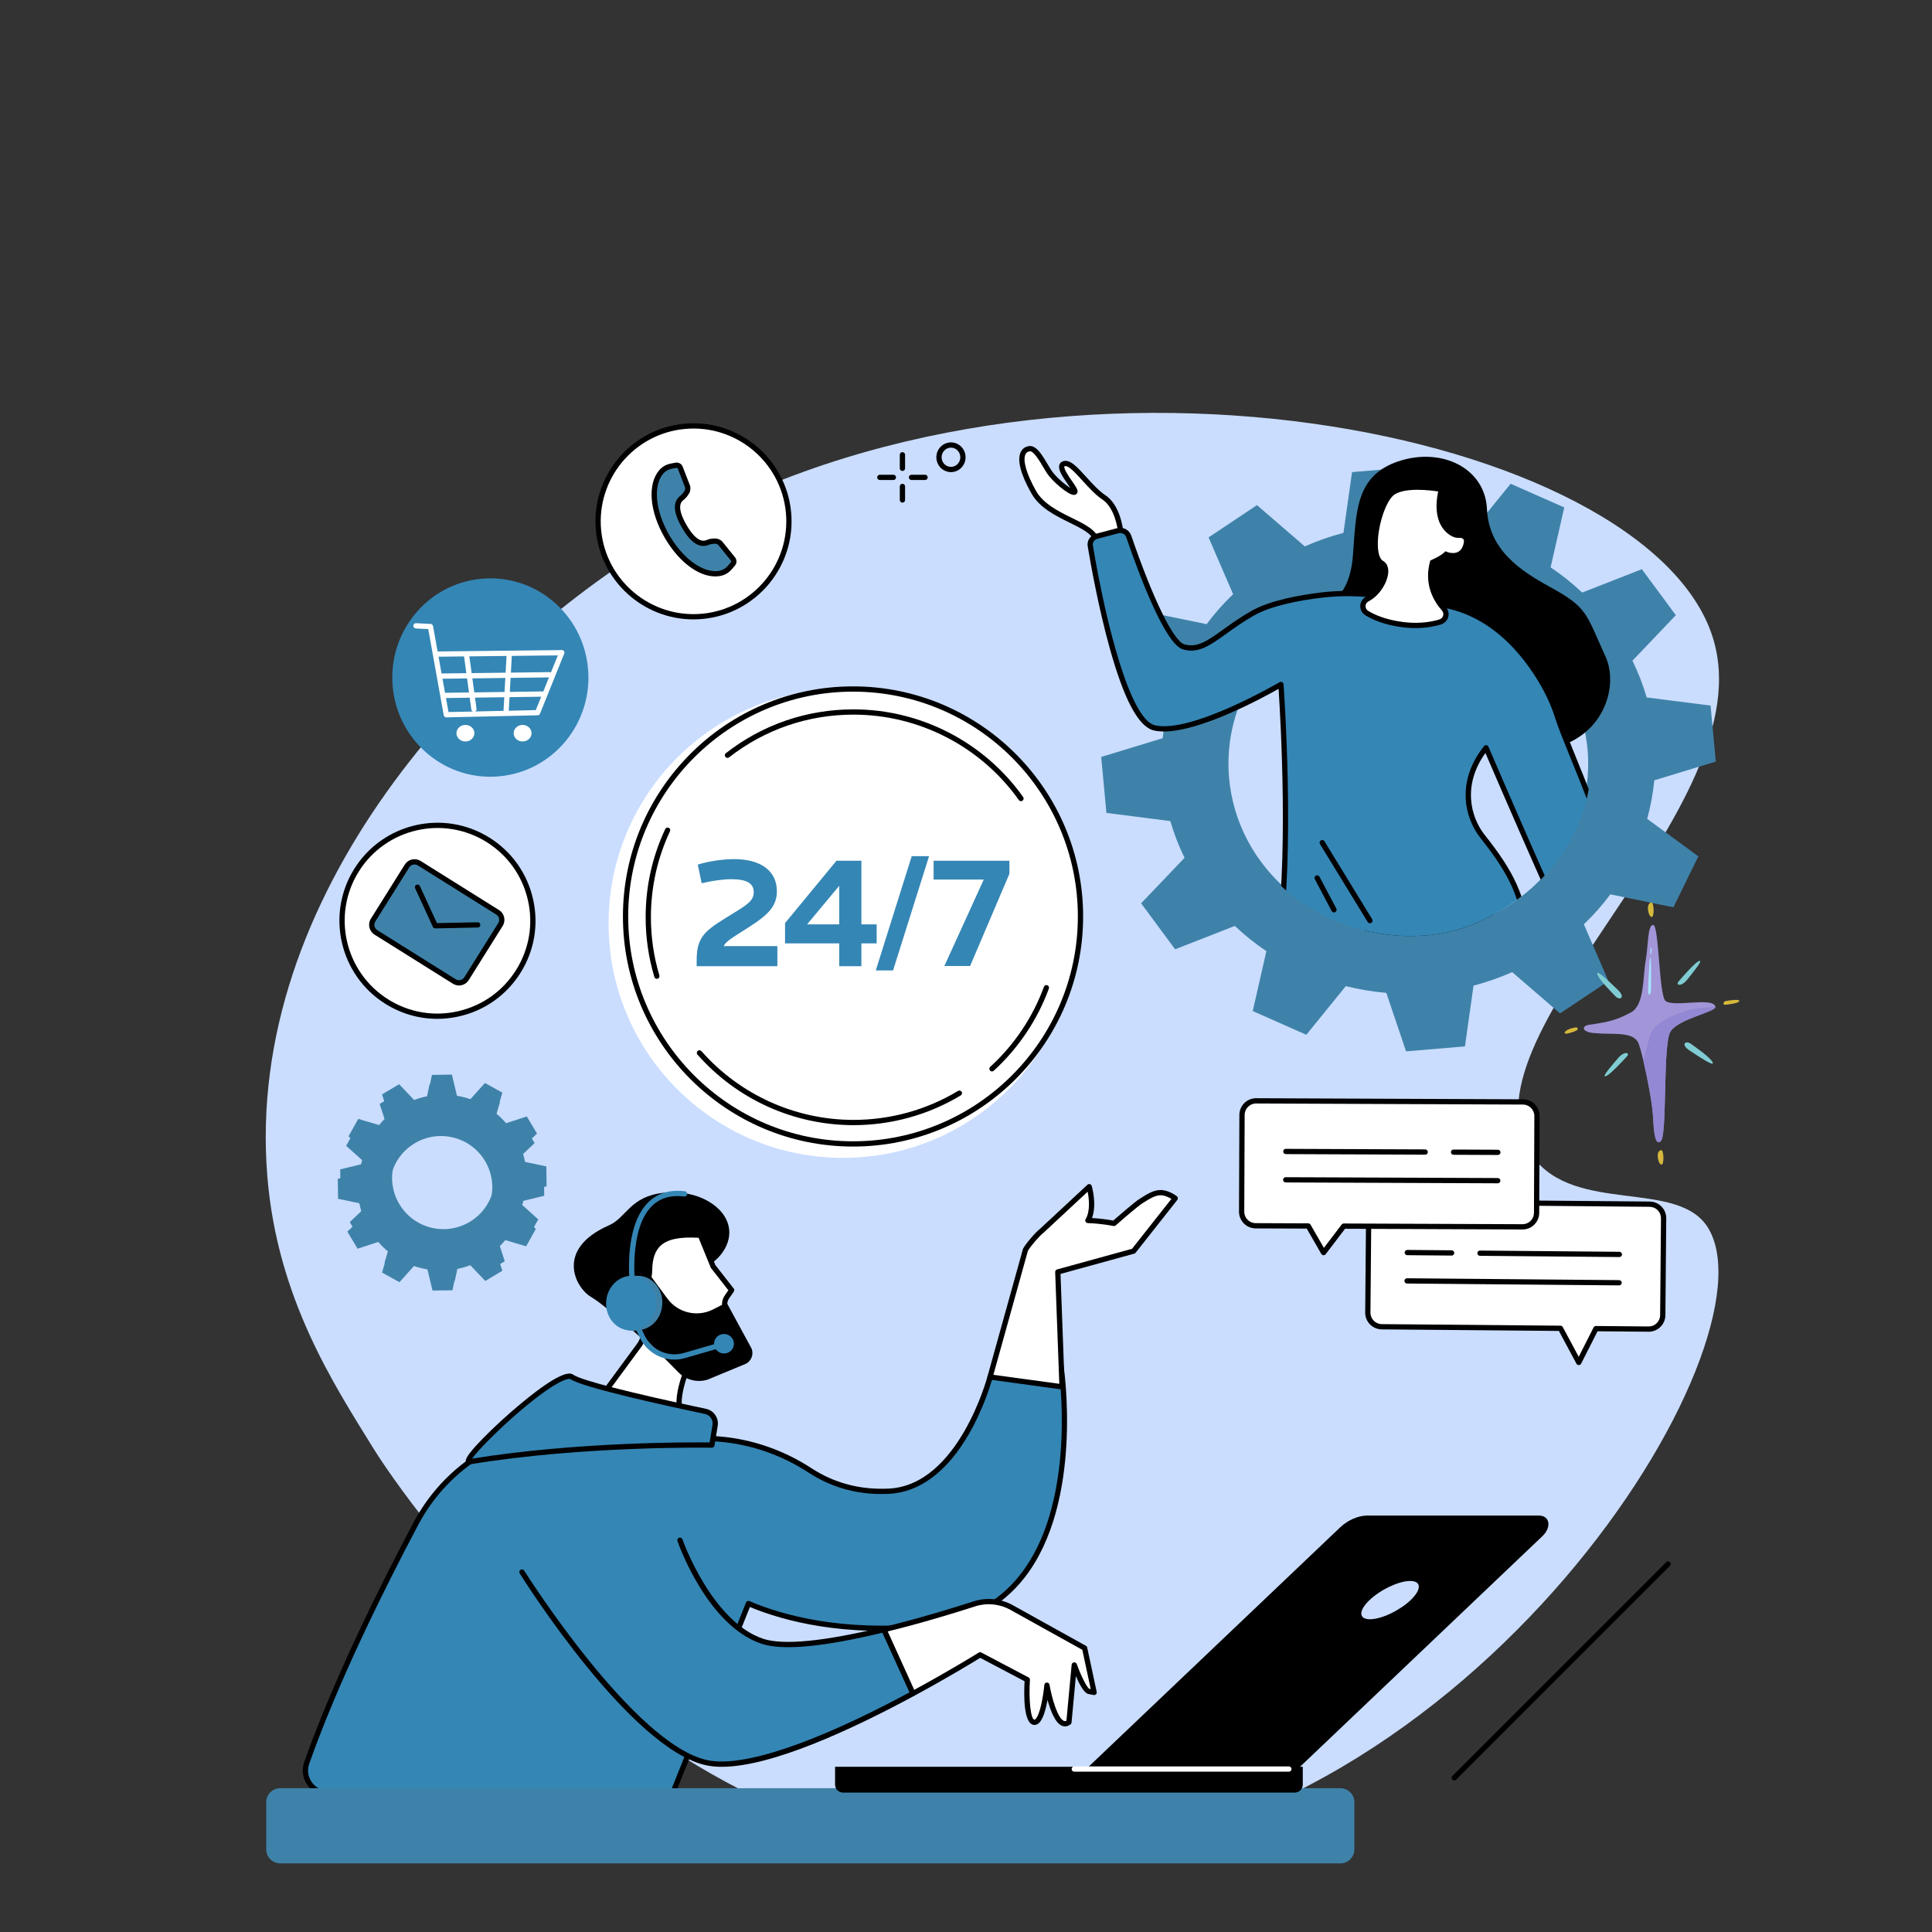 <svg xmlns="http://www.w3.org/2000/svg" xmlns:xlink="http://www.w3.org/1999/xlink" width="800" zoomAndPan="magnify" viewBox="0 0 600 600" height="800" preserveAspectRatio="xMidYMid meet" version="1.2"><rect x="0" y="0" width="600" height="600" fill="#333333" stroke="none"/><defs><clipPath id="f5a8bdfef3"><path d="M 234 474.02 L 239 474.02 L 239 482 L 234 482 Z M 234 474.02 "/></clipPath><clipPath id="e860f12d51"><path d="M 217.582 500 L 225 500 L 225 506 L 217.582 506 Z M 217.582 500 "/></clipPath><clipPath id="9159643cf7"><path d="M 258 490 L 265.582 490 L 265.582 496 L 258 496 Z M 258 490 "/></clipPath><clipPath id="01829aa9ab"><path d="M 412.242 141.699 L 500.234 141.699 L 500.234 233.137 L 412.242 233.137 Z M 412.242 141.699 "/></clipPath><clipPath id="14c7a7df50"><path d="M 529.965 228.398 C 530.344 233.285 494.082 240.496 493.363 245.121 C 491.43 257.492 483.496 269.914 473.305 277.789 C 464.621 284.5 454.52 289.703 442.508 290.547 C 411.27 292.75 383.895 271.309 381.578 241.613 C 381.461 240.109 306.871 198.598 306.477 197.164 C 278.527 94.789 407.422 137.602 437.078 135.512 C 468.316 133.312 527.648 198.703 529.965 228.398 Z M 529.965 228.398 "/></clipPath><clipPath id="076f6990ec"><path d="M 428.758 174.48 L 435.41 174.48 L 435.41 175.957 L 428.758 175.957 Z M 428.758 174.48 "/></clipPath><clipPath id="e5094ea14b"><path d="M 529.965 228.398 C 530.344 233.285 494.082 240.496 493.363 245.121 C 491.43 257.492 483.496 269.914 473.305 277.789 C 464.621 284.5 454.52 289.703 442.508 290.547 C 411.27 292.75 383.895 271.309 381.578 241.613 C 381.461 240.109 306.871 198.598 306.477 197.164 C 278.527 94.789 407.422 137.602 437.078 135.512 C 468.316 133.312 527.648 198.703 529.965 228.398 Z M 529.965 228.398 "/></clipPath><clipPath id="84e91f05a4"><path d="M 427.773 173.738 L 436.152 173.738 L 436.152 176.945 L 427.773 176.945 Z M 427.773 173.738 "/></clipPath><clipPath id="82efe6bec6"><path d="M 529.965 228.398 C 530.344 233.285 494.082 240.496 493.363 245.121 C 491.43 257.492 483.496 269.914 473.305 277.789 C 464.621 284.5 454.52 289.703 442.508 290.547 C 411.27 292.75 383.895 271.309 381.578 241.613 C 381.461 240.109 306.871 198.598 306.477 197.164 C 278.527 94.789 407.422 137.602 437.078 135.512 C 468.316 133.312 527.648 198.703 529.965 228.398 Z M 529.965 228.398 "/></clipPath><clipPath id="f42d50bb70"><path d="M 444.285 287.113 L 478.789 287.113 L 478.789 290.812 L 444.285 290.812 Z M 444.285 287.113 "/></clipPath><clipPath id="856c8762da"><path d="M 529.965 228.398 C 530.344 233.285 494.082 240.496 493.363 245.121 C 491.43 257.492 483.496 269.914 473.305 277.789 C 464.621 284.5 454.52 289.703 442.508 290.547 C 411.27 292.75 383.895 271.309 381.578 241.613 C 381.461 240.109 306.871 198.598 306.477 197.164 C 278.527 94.789 407.422 137.602 437.078 135.512 C 468.316 133.312 527.648 198.703 529.965 228.398 Z M 529.965 228.398 "/></clipPath><clipPath id="552e6276b1"><path d="M 404.109 283 L 470.164 283 L 470.164 290.812 L 404.109 290.812 Z M 404.109 283 "/></clipPath><clipPath id="c65fc5318d"><path d="M 529.965 228.398 C 530.344 233.285 494.082 240.496 493.363 245.121 C 491.43 257.492 483.496 269.914 473.305 277.789 C 464.621 284.5 454.52 289.703 442.508 290.547 C 411.27 292.75 383.895 271.309 381.578 241.613 C 381.461 240.109 306.871 198.598 306.477 197.164 C 278.527 94.789 407.422 137.602 437.078 135.512 C 468.316 133.312 527.648 198.703 529.965 228.398 Z M 529.965 228.398 "/></clipPath><clipPath id="58254a38fa"><path d="M 317.355 139.234 L 348.164 139.234 L 348.164 168.562 L 317.355 168.562 Z M 317.355 139.234 "/></clipPath><clipPath id="99187ab08d"><path d="M 529.965 228.398 C 530.344 233.285 494.082 240.496 493.363 245.121 C 491.43 257.492 483.496 269.914 473.305 277.789 C 464.621 284.5 454.52 289.703 442.508 290.547 C 411.27 292.75 383.895 271.309 381.578 241.613 C 381.461 240.109 306.871 198.598 306.477 197.164 C 278.527 94.789 407.422 137.602 437.078 135.512 C 468.316 133.312 527.648 198.703 529.965 228.398 Z M 529.965 228.398 "/></clipPath><clipPath id="e5084d6985"><path d="M 316.367 138.496 L 349 138.496 L 349 169.305 L 316.367 169.305 Z M 316.367 138.496 "/></clipPath><clipPath id="76d94d3429"><path d="M 529.965 228.398 C 530.344 233.285 494.082 240.496 493.363 245.121 C 491.43 257.492 483.496 269.914 473.305 277.789 C 464.621 284.5 454.52 289.703 442.508 290.547 C 411.27 292.75 383.895 271.309 381.578 241.613 C 381.461 240.109 306.871 198.598 306.477 197.164 C 278.527 94.789 407.422 137.602 437.078 135.512 C 468.316 133.312 527.648 198.703 529.965 228.398 Z M 529.965 228.398 "/></clipPath><clipPath id="59c2baa722"><path d="M 338.551 164.621 L 507 164.621 L 507 290.812 L 338.551 290.812 Z M 338.551 164.621 "/></clipPath><clipPath id="90d7be636c"><path d="M 529.965 228.398 C 530.344 233.285 494.082 240.496 493.363 245.121 C 491.43 257.492 483.496 269.914 473.305 277.789 C 464.621 284.5 454.52 289.703 442.508 290.547 C 411.27 292.75 383.895 271.309 381.578 241.613 C 381.461 240.109 306.871 198.598 306.477 197.164 C 278.527 94.789 407.422 137.602 437.078 135.512 C 468.316 133.312 527.648 198.703 529.965 228.398 Z M 529.965 228.398 "/></clipPath><clipPath id="50dbe0f1fe"><path d="M 337.566 163.883 L 507.875 163.883 L 507.875 290.812 L 337.566 290.812 Z M 337.566 163.883 "/></clipPath><clipPath id="b28606fa94"><path d="M 529.965 228.398 C 530.344 233.285 494.082 240.496 493.363 245.121 C 491.43 257.492 483.496 269.914 473.305 277.789 C 464.621 284.5 454.52 289.703 442.508 290.547 C 411.27 292.75 383.895 271.309 381.578 241.613 C 381.461 240.109 306.871 198.598 306.477 197.164 C 278.527 94.789 407.422 137.602 437.078 135.512 C 468.316 133.312 527.648 198.703 529.965 228.398 Z M 529.965 228.398 "/></clipPath><clipPath id="025e56fb2d"><path d="M 409.781 260.742 L 426.293 260.742 L 426.293 286.867 L 409.781 286.867 Z M 409.781 260.742 "/></clipPath><clipPath id="27f115d913"><path d="M 529.965 228.398 C 530.344 233.285 494.082 240.496 493.363 245.121 C 491.43 257.492 483.496 269.914 473.305 277.789 C 464.621 284.5 454.52 289.703 442.508 290.547 C 411.27 292.75 383.895 271.309 381.578 241.613 C 381.461 240.109 306.871 198.598 306.477 197.164 C 278.527 94.789 407.422 137.602 437.078 135.512 C 468.316 133.312 527.648 198.703 529.965 228.398 Z M 529.965 228.398 "/></clipPath><clipPath id="c80640c860"><path d="M 408.055 271.832 L 415.203 271.832 L 415.203 283.418 L 408.055 283.418 Z M 408.055 271.832 "/></clipPath><clipPath id="bca7c7ed21"><path d="M 529.965 228.398 C 530.344 233.285 494.082 240.496 493.363 245.121 C 491.43 257.492 483.496 269.914 473.305 277.789 C 464.621 284.5 454.52 289.703 442.508 290.547 C 411.27 292.75 383.895 271.309 381.578 241.613 C 381.461 240.109 306.871 198.598 306.477 197.164 C 278.527 94.789 407.422 137.602 437.078 135.512 C 468.316 133.312 527.648 198.703 529.965 228.398 Z M 529.965 228.398 "/></clipPath><clipPath id="2946657355"><path d="M 423.09 151.066 L 455.621 151.066 L 455.621 194.441 L 423.09 194.441 Z M 423.09 151.066 "/></clipPath><clipPath id="42d8c985f5"><path d="M 529.965 228.398 C 530.344 233.285 494.082 240.496 493.363 245.121 C 491.43 257.492 483.496 269.914 473.305 277.789 C 464.621 284.5 454.52 289.703 442.508 290.547 C 411.27 292.75 383.895 271.309 381.578 241.613 C 381.461 240.109 306.871 198.598 306.477 197.164 C 278.527 94.789 407.422 137.602 437.078 135.512 C 468.316 133.312 527.648 198.703 529.965 228.398 Z M 529.965 228.398 "/></clipPath><clipPath id="429e81cff2"><path d="M 422.348 150.324 L 456.363 150.324 L 456.363 195.184 L 422.348 195.184 Z M 422.348 150.324 "/></clipPath><clipPath id="b6ffaa6bb3"><path d="M 529.965 228.398 C 530.344 233.285 494.082 240.496 493.363 245.121 C 491.43 257.492 483.496 269.914 473.305 277.789 C 464.621 284.5 454.52 289.703 442.508 290.547 C 411.27 292.75 383.895 271.309 381.578 241.613 C 381.461 240.109 306.871 198.598 306.477 197.164 C 278.527 94.789 407.422 137.602 437.078 135.512 C 468.316 133.312 527.648 198.703 529.965 228.398 Z M 529.965 228.398 "/></clipPath><clipPath id="8fe1613157"><path d="M 511 280.195 L 514 280.195 L 514 285 L 511 285 Z M 511 280.195 "/></clipPath><clipPath id="41d964c2b8"><path d="M 514 357 L 517 357 L 517 361.945 L 514 361.945 Z M 514 357 "/></clipPath><clipPath id="cc82cf5f9d"><path d="M 535 310 L 540.305 310 L 540.305 313 L 535 313 Z M 535 310 "/></clipPath><clipPath id="b73082aa99"><path d="M 485.555 319 L 490 319 L 490 322 L 485.555 322 Z M 485.555 319 "/></clipPath></defs><g id="6c469f25b9"><path style=" stroke:none;fill-rule:nonzero;fill:#38b6ff;fill-opacity:1;" d="M 255.941 500.52 L 255.941 495.5 L 253 495.5 C 252.695 494.086 252.141 492.77 251.383 491.594 L 253.461 489.512 L 249.91 485.961 L 247.828 488.043 C 246.656 487.285 245.336 486.73 243.926 486.426 L 243.926 483.48 L 238.902 483.48 L 238.902 486.426 C 237.492 486.73 236.172 487.285 235 488.043 L 232.918 485.961 L 229.367 489.512 L 231.449 491.594 C 230.691 492.77 230.133 494.086 229.828 495.5 L 226.887 495.5 L 226.887 500.52 L 229.828 500.52 C 230.133 501.934 230.691 503.25 231.449 504.426 L 229.367 506.508 L 232.918 510.059 L 235 507.977 C 236.172 508.734 237.492 509.289 238.902 509.594 L 238.902 512.539 L 243.926 512.539 L 243.926 509.594 C 245.336 509.289 246.656 508.734 247.828 507.977 L 249.91 510.059 L 253.461 506.508 L 251.383 504.426 C 252.141 503.25 252.695 501.934 253 500.52 Z M 255.941 500.52 "/><path style=" stroke:none;fill-rule:nonzero;fill:#ffffff;fill-opacity:1;" d="M 248.492 498.012 C 248.492 498.473 248.445 498.934 248.355 499.391 C 248.266 499.848 248.129 500.289 247.953 500.719 C 247.773 501.148 247.559 501.555 247.297 501.941 C 247.039 502.328 246.746 502.684 246.418 503.016 C 246.09 503.344 245.73 503.637 245.348 503.895 C 244.961 504.152 244.551 504.371 244.121 504.547 C 243.691 504.727 243.25 504.859 242.793 504.949 C 242.34 505.043 241.879 505.086 241.414 505.086 C 240.949 505.086 240.488 505.043 240.035 504.949 C 239.578 504.859 239.137 504.727 238.707 504.547 C 238.277 504.371 237.867 504.152 237.484 503.895 C 237.098 503.637 236.738 503.344 236.41 503.016 C 236.082 502.684 235.789 502.328 235.531 501.941 C 235.273 501.555 235.055 501.148 234.875 500.719 C 234.699 500.289 234.562 499.848 234.473 499.391 C 234.383 498.934 234.336 498.473 234.336 498.012 C 234.336 497.547 234.383 497.086 234.473 496.629 C 234.562 496.172 234.699 495.73 234.875 495.301 C 235.055 494.871 235.273 494.465 235.531 494.078 C 235.789 493.691 236.082 493.336 236.41 493.004 C 236.738 492.676 237.098 492.383 237.484 492.125 C 237.867 491.867 238.277 491.648 238.707 491.473 C 239.137 491.293 239.578 491.16 240.035 491.07 C 240.488 490.977 240.949 490.934 241.414 490.934 C 241.879 490.934 242.34 490.977 242.793 491.07 C 243.25 491.16 243.691 491.293 244.121 491.473 C 244.551 491.648 244.961 491.867 245.348 492.125 C 245.73 492.383 246.09 492.676 246.418 493.004 C 246.746 493.336 247.039 493.691 247.297 494.078 C 247.559 494.465 247.773 494.871 247.953 495.301 C 248.129 495.73 248.266 496.172 248.355 496.629 C 248.445 497.086 248.492 497.547 248.492 498.012 Z M 248.492 498.012 "/><path style=" stroke:none;fill-rule:nonzero;fill:#330c0c;fill-opacity:1;" d="M 241.414 505.602 C 237.227 505.602 233.82 502.195 233.82 498.012 C 233.82 493.824 237.227 490.418 241.414 490.418 C 245.602 490.418 249.008 493.824 249.008 498.012 C 249.008 502.195 245.602 505.602 241.414 505.602 Z M 241.414 491.449 C 237.797 491.449 234.852 494.391 234.852 498.008 C 234.852 501.629 237.797 504.57 241.414 504.57 C 245.031 504.57 247.977 501.629 247.977 498.008 C 247.977 494.391 245.031 491.449 241.414 491.449 Z M 241.414 491.449 "/><path style=" stroke:none;fill-rule:nonzero;fill:#330c0c;fill-opacity:1;" d="M 243.926 513.055 L 238.902 513.055 C 238.617 513.055 238.387 512.824 238.387 512.539 L 238.387 510.004 C 237.219 509.711 236.109 509.25 235.074 508.629 L 233.281 510.422 C 233.082 510.625 232.754 510.625 232.551 510.422 L 229 506.871 C 228.801 506.672 228.801 506.344 229 506.141 L 230.793 504.352 C 230.176 503.316 229.715 502.203 229.422 501.035 L 226.887 501.035 C 226.602 501.035 226.371 500.805 226.371 500.52 L 226.371 495.5 C 226.371 495.215 226.602 494.984 226.887 494.984 L 229.422 494.984 C 229.715 493.816 230.176 492.703 230.793 491.668 L 229 489.879 C 228.906 489.781 228.852 489.648 228.852 489.512 C 228.852 489.375 228.906 489.246 229 489.148 L 232.551 485.598 C 232.648 485.5 232.781 485.445 232.918 485.445 C 233.055 485.445 233.184 485.5 233.281 485.598 L 235.074 487.391 C 236.109 486.77 237.219 486.309 238.387 486.016 L 238.387 483.48 C 238.387 483.195 238.617 482.965 238.902 482.965 L 243.926 482.965 C 244.211 482.965 244.441 483.195 244.441 483.48 L 244.441 486.016 C 245.609 486.309 246.719 486.77 247.754 487.391 L 249.547 485.598 C 249.645 485.5 249.773 485.445 249.91 485.445 C 250.047 485.445 250.18 485.5 250.277 485.598 L 253.828 489.148 C 253.926 489.246 253.977 489.375 253.977 489.512 C 253.977 489.648 253.926 489.781 253.828 489.879 L 252.035 491.668 C 252.652 492.703 253.113 493.816 253.406 494.984 L 255.941 494.984 C 256.227 494.984 256.457 495.215 256.457 495.5 L 256.457 500.52 C 256.457 500.805 256.227 501.035 255.941 501.035 L 253.406 501.035 C 253.113 502.203 252.656 503.316 252.035 504.352 L 253.828 506.141 C 254.027 506.344 254.027 506.672 253.828 506.871 L 250.277 510.422 C 250.074 510.625 249.75 510.625 249.547 510.422 L 247.754 508.629 C 246.719 509.25 245.609 509.711 244.441 510.004 L 244.441 512.539 C 244.441 512.824 244.211 513.055 243.926 513.055 Z M 239.418 512.023 L 243.41 512.023 L 243.41 509.594 C 243.41 509.352 243.578 509.141 243.816 509.09 C 245.148 508.801 246.402 508.281 247.551 507.543 C 247.754 507.41 248.023 507.441 248.195 507.613 L 249.91 509.328 L 252.734 506.508 L 251.016 504.789 C 250.844 504.617 250.816 504.352 250.945 504.145 C 251.688 503 252.207 501.742 252.496 500.41 C 252.547 500.176 252.754 500.004 253 500.004 L 255.426 500.004 L 255.426 496.016 L 253 496.016 C 252.754 496.016 252.547 495.844 252.496 495.609 C 252.207 494.277 251.688 493.02 250.945 491.875 C 250.816 491.668 250.844 491.402 251.016 491.23 L 252.734 489.512 L 249.91 486.691 L 248.195 488.406 C 248.023 488.578 247.754 488.609 247.551 488.477 C 246.402 487.738 245.148 487.215 243.816 486.93 C 243.578 486.879 243.41 486.668 243.41 486.426 L 243.41 483.996 L 239.418 483.996 L 239.418 486.426 C 239.418 486.668 239.25 486.879 239.012 486.93 C 237.68 487.215 236.426 487.738 235.277 488.477 C 235.074 488.609 234.805 488.578 234.633 488.406 L 232.918 486.691 L 230.098 489.512 L 231.812 491.23 C 231.984 491.402 232.012 491.668 231.883 491.875 C 231.141 493.02 230.621 494.277 230.336 495.609 C 230.281 495.844 230.074 496.016 229.828 496.016 L 227.402 496.016 L 227.402 500.004 L 229.828 500.004 C 230.074 500.004 230.281 500.176 230.336 500.41 C 230.621 501.742 231.141 503 231.883 504.145 C 232.012 504.352 231.984 504.617 231.812 504.789 L 230.098 506.508 L 232.918 509.328 L 234.633 507.613 C 234.805 507.441 235.074 507.41 235.277 507.543 C 236.426 508.281 237.68 508.805 239.012 509.09 C 239.25 509.141 239.418 509.352 239.418 509.594 Z M 239.418 512.023 "/><path style=" stroke:none;fill-rule:nonzero;fill:#fed230;fill-opacity:1;" d="M 245.145 498.012 L 239.551 494.777 L 239.551 501.242 Z M 245.145 498.012 "/><path style=" stroke:none;fill-rule:nonzero;fill:#330c0c;fill-opacity:1;" d="M 239.551 501.758 C 239.461 501.758 239.371 501.734 239.293 501.688 C 239.133 501.594 239.031 501.426 239.031 501.242 L 239.031 494.777 C 239.031 494.594 239.133 494.426 239.293 494.332 C 239.449 494.238 239.648 494.238 239.809 494.332 L 245.402 497.562 C 245.562 497.656 245.66 497.824 245.66 498.012 C 245.66 498.195 245.562 498.363 245.402 498.457 L 239.809 501.688 C 239.727 501.734 239.637 501.758 239.551 501.758 Z M 240.066 495.672 L 240.066 500.348 L 244.113 498.008 Z M 240.066 495.672 "/><path style=" stroke:none;fill-rule:nonzero;fill:#330c0c;fill-opacity:1;" d="M 220.613 495.215 C 220.586 495.215 220.559 495.211 220.531 495.207 C 220.25 495.164 220.059 494.898 220.102 494.617 C 220.461 492.355 221.172 490.176 222.223 488.141 C 223.246 486.152 224.57 484.34 226.156 482.754 C 227.742 481.164 229.555 479.84 231.543 478.816 C 233.582 477.77 235.762 477.055 238.023 476.699 C 238.305 476.652 238.566 476.844 238.613 477.125 C 238.656 477.41 238.465 477.672 238.184 477.719 C 233.887 478.395 229.98 480.391 226.887 483.48 C 223.793 486.574 221.801 490.48 221.121 494.777 C 221.082 495.035 220.863 495.215 220.613 495.215 Z M 220.613 495.215 "/><path style=" stroke:none;fill-rule:nonzero;fill:#330c0c;fill-opacity:1;" d="M 262.215 495.215 C 261.965 495.215 261.746 495.035 261.707 494.777 C 261.027 490.48 259.035 486.574 255.941 483.48 C 252.848 480.391 248.941 478.395 244.645 477.719 C 244.363 477.672 244.172 477.41 244.215 477.125 C 244.262 476.844 244.523 476.652 244.805 476.699 C 247.066 477.055 249.246 477.77 251.285 478.816 C 253.273 479.84 255.086 481.164 256.672 482.754 C 258.258 484.34 259.582 486.152 260.605 488.141 C 261.656 490.176 262.367 492.355 262.727 494.617 C 262.77 494.898 262.578 495.164 262.297 495.207 C 262.27 495.211 262.242 495.215 262.215 495.215 Z M 262.215 495.215 "/><path style=" stroke:none;fill-rule:nonzero;fill:#330c0c;fill-opacity:1;" d="M 244.727 519.328 C 244.477 519.328 244.258 519.148 244.215 518.895 C 244.172 518.609 244.363 518.348 244.645 518.301 C 248.941 517.625 252.848 515.629 255.941 512.539 C 259.035 509.445 261.027 505.539 261.707 501.242 C 261.75 500.961 262.016 500.766 262.297 500.812 C 262.578 500.855 262.77 501.121 262.727 501.402 C 262.367 503.664 261.656 505.844 260.605 507.879 C 259.582 509.867 258.258 511.68 256.672 513.266 C 255.086 514.855 253.273 516.18 251.285 517.203 C 249.246 518.25 247.066 518.965 244.805 519.32 C 244.777 519.328 244.75 519.328 244.727 519.328 Z M 244.727 519.328 "/><path style=" stroke:none;fill-rule:nonzero;fill:#330c0c;fill-opacity:1;" d="M 238.105 519.328 C 238.078 519.328 238.051 519.328 238.023 519.32 C 235.762 518.965 233.582 518.25 231.543 517.203 C 229.555 516.18 227.742 514.855 226.156 513.266 C 224.57 511.68 223.246 509.867 222.223 507.879 C 221.172 505.844 220.461 503.664 220.102 501.402 C 220.059 501.121 220.25 500.855 220.531 500.812 C 220.812 500.766 221.078 500.961 221.121 501.242 C 221.801 505.539 223.793 509.445 226.887 512.539 C 229.98 515.629 233.887 517.625 238.184 518.301 C 238.465 518.348 238.656 518.609 238.613 518.895 C 238.574 519.148 238.352 519.328 238.105 519.328 Z M 238.105 519.328 "/><g clip-rule="nonzero" clip-path="url(#f5a8bdfef3)"><path style=" stroke:none;fill-rule:nonzero;fill:#330c0c;fill-opacity:1;" d="M 235.625 481.156 C 235.52 481.156 235.41 481.121 235.32 481.055 C 235.09 480.883 235.043 480.559 235.211 480.332 L 237.469 477.289 L 234.426 475.035 C 234.195 474.863 234.148 474.539 234.32 474.312 C 234.488 474.082 234.812 474.035 235.039 474.203 L 238.496 476.766 C 238.727 476.938 238.773 477.262 238.605 477.488 L 236.043 480.945 C 235.941 481.082 235.785 481.156 235.625 481.156 Z M 235.625 481.156 "/></g><path style=" stroke:none;fill-rule:nonzero;fill:#330c0c;fill-opacity:1;" d="M 248.227 521.762 C 248.125 521.762 248.023 521.734 247.934 521.672 L 244.395 519.223 C 244.16 519.062 244.102 518.742 244.262 518.508 L 246.711 514.969 C 246.871 514.734 247.195 514.676 247.43 514.836 C 247.664 515 247.723 515.32 247.559 515.555 L 245.406 518.668 L 248.52 520.824 C 248.754 520.984 248.812 521.305 248.648 521.539 C 248.551 521.688 248.391 521.762 248.227 521.762 Z M 248.227 521.762 "/><g clip-rule="nonzero" clip-path="url(#e860f12d51)"><path style=" stroke:none;fill-rule:nonzero;fill:#330c0c;fill-opacity:1;" d="M 218.172 505.34 C 218.074 505.34 217.973 505.312 217.887 505.254 C 217.648 505.098 217.582 504.777 217.742 504.539 L 220.125 500.953 C 220.281 500.719 220.602 500.652 220.84 500.812 L 224.422 503.191 C 224.66 503.352 224.723 503.672 224.566 503.906 C 224.41 504.145 224.09 504.211 223.852 504.051 L 220.699 501.957 L 218.602 505.109 C 218.5 505.258 218.34 505.34 218.172 505.34 Z M 218.172 505.34 "/></g><g clip-rule="nonzero" clip-path="url(#9159643cf7)"><path style=" stroke:none;fill-rule:nonzero;fill:#330c0c;fill-opacity:1;" d="M 262.215 495.215 C 262.113 495.215 262.012 495.184 261.926 495.125 L 258.367 492.711 C 258.129 492.551 258.07 492.23 258.23 491.992 C 258.387 491.758 258.711 491.695 258.945 491.855 L 262.078 493.98 L 264.207 490.848 C 264.367 490.613 264.688 490.551 264.922 490.711 C 265.156 490.871 265.219 491.191 265.059 491.426 L 262.645 494.988 C 262.566 495.102 262.449 495.18 262.312 495.207 C 262.281 495.211 262.25 495.215 262.215 495.215 Z M 262.215 495.215 "/></g><path style=" stroke:none;fill-rule:nonzero;fill:#caddff;fill-opacity:1;" d="M 208.379 165.605 C 146.949 201.312 75.762 278.086 83.043 365.562 C 86.176 403.246 103.664 429.898 115.871 449.668 C 123.906 462.688 205.023 584.004 326.105 577.426 C 457.547 570.285 552.957 417.121 530.355 381.16 C 520.945 366.188 489.258 377.129 476.117 359.309 C 449.18 322.797 549.238 251.203 531.801 197.59 C 511.086 133.883 328.559 95.746 208.379 165.605 "/><path style=" stroke:none;fill-rule:nonzero;fill:#000000;fill-opacity:1;" d="M 295.328 139.023 C 294.934 139.023 294.539 139.105 294.164 139.273 C 292.691 139.938 292.023 141.703 292.672 143.215 C 292.992 143.945 293.566 144.512 294.301 144.793 C 295.016 145.074 295.797 145.055 296.496 144.738 C 297.969 144.074 298.641 142.309 297.988 140.801 C 297.672 140.062 297.094 139.504 296.359 139.215 C 296.027 139.09 295.676 139.023 295.328 139.023 Z M 295.332 146.625 C 294.785 146.625 294.234 146.52 293.711 146.316 C 292.566 145.871 291.664 145 291.176 143.859 C 290.172 141.535 291.215 138.812 293.496 137.785 C 294.598 137.289 295.824 137.258 296.953 137.695 C 298.094 138.141 298.996 139.016 299.488 140.152 C 300.492 142.477 299.449 145.203 297.168 146.227 C 296.578 146.492 295.957 146.625 295.332 146.625 "/><path style=" stroke:none;fill-rule:nonzero;fill:#000000;fill-opacity:1;" d="M 451.633 552.934 C 451.426 552.934 451.215 552.855 451.055 552.695 C 450.738 552.375 450.738 551.859 451.055 551.539 L 517.461 485.137 C 517.777 484.82 518.293 484.82 518.613 485.137 C 518.93 485.461 518.93 485.977 518.613 486.293 L 452.207 552.695 C 452.051 552.855 451.844 552.934 451.633 552.934 "/><path style=" stroke:none;fill-rule:nonzero;fill:#000000;fill-opacity:1;" d="M 280.258 146.266 C 279.809 146.266 279.441 145.902 279.441 145.449 L 279.441 141.227 C 279.441 140.777 279.809 140.41 280.258 140.41 C 280.711 140.41 281.078 140.777 281.078 141.227 L 281.078 145.449 C 281.078 145.902 280.711 146.266 280.258 146.266 "/><path style=" stroke:none;fill-rule:nonzero;fill:#000000;fill-opacity:1;" d="M 280.258 156.098 C 279.809 156.098 279.441 155.734 279.441 155.285 L 279.441 151.062 C 279.441 150.609 279.809 150.246 280.258 150.246 C 280.711 150.246 281.078 150.609 281.078 151.062 L 281.078 155.285 C 281.078 155.734 280.711 156.098 280.258 156.098 "/><path style=" stroke:none;fill-rule:nonzero;fill:#000000;fill-opacity:1;" d="M 277.453 149.07 L 273.23 149.07 C 272.781 149.07 272.418 148.707 272.418 148.254 C 272.418 147.805 272.781 147.438 273.23 147.438 L 277.453 147.438 C 277.906 147.438 278.27 147.805 278.27 148.254 C 278.27 148.707 277.906 149.07 277.453 149.07 "/><path style=" stroke:none;fill-rule:nonzero;fill:#000000;fill-opacity:1;" d="M 287.289 149.07 L 283.066 149.07 C 282.617 149.07 282.25 148.707 282.25 148.254 C 282.25 147.805 282.617 147.438 283.066 147.438 L 287.289 147.438 C 287.738 147.438 288.105 147.805 288.105 148.254 C 288.105 148.707 287.738 149.07 287.289 149.07 "/><path style=" stroke:none;fill-rule:nonzero;fill:#ffffff;fill-opacity:1;" d="M 334.605 286.777 C 334.605 326.984 302.012 359.582 261.805 359.582 C 221.594 359.582 189 326.984 189 286.777 C 189 246.57 221.594 213.973 261.805 213.973 C 302.012 213.973 334.605 246.57 334.605 286.777 "/><path style=" stroke:none;fill-rule:nonzero;fill:#ffffff;fill-opacity:1;" d="M 335.555 284.617 C 335.555 323.629 303.93 355.258 264.914 355.258 C 225.902 355.258 194.273 323.629 194.273 284.617 C 194.273 245.602 225.902 213.973 264.914 213.973 C 303.93 213.973 335.555 245.602 335.555 284.617 "/><path style=" stroke:none;fill-rule:nonzero;fill:#000000;fill-opacity:1;" d="M 264.914 214.793 C 226.414 214.793 195.09 246.113 195.09 284.617 C 195.09 323.121 226.414 354.441 264.914 354.441 C 303.418 354.441 334.738 323.121 334.738 284.617 C 334.738 246.113 303.418 214.793 264.914 214.793 Z M 264.914 356.074 C 225.512 356.074 193.457 324.02 193.457 284.617 C 193.457 245.215 225.512 213.16 264.914 213.16 C 304.316 213.16 336.375 245.215 336.375 284.617 C 336.375 324.02 304.316 356.074 264.914 356.074 "/><path style=" stroke:none;fill-rule:nonzero;fill:#000000;fill-opacity:1;" d="M 265.074 349.426 C 246.535 349.426 228.871 341.441 216.605 327.516 C 216.309 327.176 216.34 326.664 216.68 326.363 C 217.02 326.066 217.535 326.102 217.832 326.438 C 229.785 340.008 247.004 347.793 265.074 347.793 C 276.539 347.793 287.758 344.68 297.523 338.793 C 297.91 338.559 298.41 338.684 298.645 339.07 C 298.879 339.457 298.754 339.957 298.367 340.191 C 288.348 346.23 276.836 349.426 265.074 349.426 "/><path style=" stroke:none;fill-rule:nonzero;fill:#000000;fill-opacity:1;" d="M 308.066 332.746 C 307.848 332.746 307.625 332.656 307.465 332.48 C 307.16 332.148 307.184 331.633 307.516 331.328 C 314.98 324.508 320.75 315.906 324.203 306.457 C 324.355 306.035 324.824 305.816 325.25 305.973 C 325.672 306.125 325.891 306.594 325.734 307.016 C 322.191 316.711 316.273 325.531 308.617 332.535 C 308.461 332.676 308.262 332.746 308.066 332.746 "/><path style=" stroke:none;fill-rule:nonzero;fill:#000000;fill-opacity:1;" d="M 317.082 248.809 C 316.828 248.809 316.574 248.691 316.414 248.465 C 304.617 231.852 285.422 221.934 265.074 221.934 C 250.922 221.934 237.555 226.523 226.418 235.203 C 226.066 235.48 225.551 235.414 225.273 235.062 C 224.996 234.703 225.062 234.191 225.414 233.914 C 236.84 225.008 250.555 220.301 265.074 220.301 C 285.949 220.301 305.645 230.477 317.746 247.52 C 318.008 247.887 317.922 248.398 317.555 248.656 C 317.414 248.762 317.246 248.809 317.082 248.809 "/><path style=" stroke:none;fill-rule:nonzero;fill:#000000;fill-opacity:1;" d="M 203.996 303.988 C 203.645 303.988 203.32 303.758 203.215 303.402 C 201.422 297.414 200.512 291.176 200.512 284.867 C 200.512 275.289 202.559 266.07 206.594 257.473 C 206.785 257.066 207.273 256.887 207.68 257.078 C 208.09 257.27 208.266 257.758 208.074 258.164 C 204.141 266.547 202.145 275.531 202.145 284.867 C 202.145 291.016 203.031 297.098 204.777 302.938 C 204.906 303.367 204.66 303.824 204.23 303.953 C 204.152 303.977 204.074 303.988 203.996 303.988 "/><path style=" stroke:none;fill-rule:nonzero;fill:#3486b5;fill-opacity:1;" d="M 216.355 300.059 L 216.355 298.16 C 216.355 290.172 219.551 288.676 228.535 283.133 C 232.582 280.637 234.078 279.391 234.078 277.094 C 234.078 274.395 232.082 273.047 227.09 273.047 C 224.395 273.047 221.148 273.551 217.902 274.297 L 216.703 268.508 C 220.398 267.359 224.844 266.809 227.938 266.809 C 236.676 266.809 241.27 270.75 241.27 276.793 C 241.27 281.438 238.422 284.133 233.129 287.578 C 228.988 290.27 225.242 292.27 224.793 293.816 L 241.418 293.816 L 241.418 300.059 L 216.355 300.059 "/><path style=" stroke:none;fill-rule:nonzero;fill:#3486b5;fill-opacity:1;" d="M 260.629 275.098 L 250.645 287.078 L 260.629 287.078 Z M 267.516 292.969 L 267.516 300.059 L 260.629 300.059 L 260.629 292.969 L 243.801 292.969 L 243.801 286.68 L 259.777 267.309 L 267.516 267.309 L 267.516 287.078 L 272.258 287.078 L 272.258 292.969 L 267.516 292.969 "/><path style=" stroke:none;fill-rule:nonzero;fill:#3486b5;fill-opacity:1;" d="M 277.352 301.371 L 271.988 301.371 L 283.145 265.891 L 288.527 265.891 L 277.352 301.371 "/><path style=" stroke:none;fill-rule:nonzero;fill:#3486b5;fill-opacity:1;" d="M 313.484 271.359 L 301.277 299.996 L 293.285 299.996 L 305.516 273.152 L 289.941 273.152 L 289.941 267.32 L 313.484 267.32 L 313.484 271.359 "/><path style=" stroke:none;fill-rule:nonzero;fill:#3f82a9;fill-opacity:1;" d="M 151.383 357.621 C 155.895 365.176 153.422 374.957 145.867 379.469 C 138.312 383.977 128.531 381.508 124.023 373.949 C 119.512 366.395 121.984 356.613 129.539 352.105 C 137.094 347.598 146.875 350.066 151.383 357.621 Z M 123.953 336.707 L 118.641 339.879 L 120.742 346.305 C 119.645 347.258 118.637 348.289 117.73 349.391 L 111.258 347.48 L 108.242 352.883 L 113.273 357.398 C 112.809 358.754 112.457 360.152 112.219 361.57 L 105.648 363.152 L 105.734 369.344 L 112.34 370.734 C 112.613 372.129 113.012 373.516 113.523 374.879 L 108.625 379.535 L 111.797 384.848 L 118.223 382.746 C 119.176 383.848 120.207 384.852 121.309 385.758 L 119.395 392.23 L 124.797 395.25 L 129.312 390.215 C 130.672 390.684 132.07 391.035 133.488 391.27 L 135.07 397.844 L 141.258 397.754 L 142.648 391.148 C 144.047 390.875 145.434 390.477 146.797 389.965 L 151.453 394.863 L 156.766 391.691 L 154.664 385.27 C 155.766 384.312 156.77 383.285 157.676 382.18 L 164.148 384.094 L 167.164 378.691 L 162.133 374.176 C 162.598 372.816 162.949 371.422 163.188 370 L 169.758 368.418 L 169.672 362.23 L 163.066 360.84 C 162.793 359.441 162.395 358.055 161.883 356.695 L 166.781 352.039 L 163.609 346.723 L 157.188 348.824 C 156.23 347.727 155.199 346.719 154.098 345.816 L 156.012 339.34 L 150.609 336.324 L 146.094 341.355 C 144.734 340.891 143.336 340.539 141.918 340.301 L 140.336 333.727 L 134.148 333.82 L 132.758 340.426 C 131.359 340.699 129.973 341.094 128.609 341.609 L 123.953 336.707 "/><path style=" stroke:none;fill-rule:nonzero;fill:#3f82a9;fill-opacity:1;" d="M 150.637 360.574 C 155.148 368.129 152.676 377.91 145.121 382.418 C 137.566 386.93 127.785 384.457 123.277 376.902 C 118.77 369.344 121.238 359.566 128.793 355.059 C 136.352 350.551 146.129 353.02 150.637 360.574 Z M 123.211 339.66 L 117.895 342.832 L 119.996 349.254 C 118.898 350.211 117.891 351.242 116.984 352.344 L 110.512 350.43 L 107.496 355.836 L 112.527 360.348 C 112.062 361.707 111.711 363.105 111.473 364.523 L 104.902 366.105 L 104.988 372.293 L 111.598 373.684 C 111.867 375.082 112.266 376.469 112.781 377.832 L 107.879 382.488 L 111.051 387.801 L 117.477 385.699 C 118.43 386.797 119.461 387.805 120.562 388.711 L 118.648 395.184 L 124.055 398.199 L 128.566 393.168 C 129.926 393.637 131.324 393.988 132.742 394.223 L 134.324 400.793 L 140.512 400.707 L 141.902 394.102 C 143.301 393.828 144.688 393.43 146.051 392.918 L 150.707 397.816 L 156.02 394.645 L 153.918 388.219 C 155.02 387.266 156.023 386.234 156.93 385.133 L 163.402 387.047 L 166.418 381.641 L 161.387 377.129 C 161.852 375.77 162.207 374.371 162.441 372.953 L 169.016 371.371 L 168.926 365.184 L 162.32 363.793 C 162.047 362.391 161.648 361.008 161.137 359.648 L 166.035 354.988 L 162.863 349.676 L 156.441 351.777 C 155.484 350.676 154.453 349.668 153.352 348.766 L 155.266 342.293 L 149.863 339.277 L 145.348 344.309 C 143.988 343.844 142.59 343.492 141.172 343.254 L 139.59 336.68 L 133.402 336.77 L 132.012 343.379 C 130.613 343.648 129.227 344.047 127.863 344.559 L 123.211 339.66 "/><path style=" stroke:none;fill-rule:nonzero;fill:#ffffff;fill-opacity:1;" d="M 110.738 270.219 C 119.43 256.348 137.715 252.148 151.582 260.836 C 165.453 269.523 169.652 287.812 160.965 301.684 C 152.277 315.551 133.988 319.75 120.121 311.062 C 106.25 302.371 102.051 284.086 110.738 270.219 "/><path style=" stroke:none;fill-rule:nonzero;fill:#000000;fill-opacity:1;" d="M 111.43 270.648 C 102.996 284.117 107.086 301.934 120.555 310.371 C 127.074 314.457 134.801 315.758 142.301 314.035 C 149.805 312.312 156.188 307.77 160.273 301.25 C 164.359 294.727 165.66 287 163.938 279.5 C 162.215 271.996 157.672 265.617 151.152 261.527 C 137.684 253.094 119.867 257.184 111.43 270.648 Z M 135.793 316.41 C 130.145 316.41 124.594 314.824 119.688 311.754 C 105.457 302.84 101.133 284.012 110.047 269.785 C 118.961 255.555 137.789 251.23 152.016 260.145 C 158.91 264.465 163.707 271.207 165.527 279.137 C 167.348 287.059 165.973 295.223 161.656 302.113 C 157.336 309.004 150.594 313.805 142.668 315.629 C 140.383 316.148 138.078 316.41 135.793 316.41 "/><path style=" stroke:none;fill-rule:nonzero;fill:#3f82a9;fill-opacity:1;" d="M 142.363 305.609 L 115.457 288.754 C 114.875 288.391 114.699 287.621 115.062 287.035 L 127.199 267.664 C 127.562 267.082 128.336 266.902 128.918 267.27 L 155.82 284.125 C 156.406 284.488 156.582 285.262 156.215 285.844 L 144.082 305.215 C 143.715 305.797 142.945 305.973 142.363 305.609 "/><path style=" stroke:none;fill-rule:nonzero;fill:#000000;fill-opacity:1;" d="M 141.52 304.117 C 142.422 304.684 143.625 304.41 144.191 303.504 L 154.723 286.688 C 155.293 285.781 155.016 284.582 154.109 284.016 L 129.762 268.762 C 129.324 268.488 128.805 268.398 128.297 268.516 C 127.793 268.633 127.363 268.938 127.09 269.375 L 116.555 286.191 C 115.988 287.098 116.262 288.293 117.168 288.863 Z M 142.543 306.047 C 141.895 306.047 141.238 305.867 140.652 305.5 L 116.301 290.246 C 114.633 289.203 114.125 286.992 115.172 285.324 L 125.707 268.508 C 126.211 267.699 127.004 267.137 127.934 266.922 C 128.863 266.711 129.82 266.871 130.629 267.379 L 154.977 282.629 C 156.648 283.68 157.152 285.887 156.109 287.555 L 145.574 304.371 C 144.898 305.449 143.73 306.047 142.543 306.047 "/><path style=" stroke:none;fill-rule:nonzero;fill:#000000;fill-opacity:1;" d="M 135.152 288.281 C 134.844 288.281 134.551 288.105 134.41 287.805 L 128.922 275.859 C 128.734 275.449 128.91 274.965 129.32 274.773 C 129.73 274.586 130.215 274.766 130.402 275.176 L 135.895 287.121 C 136.082 287.531 135.902 288.016 135.492 288.207 C 135.383 288.254 135.27 288.281 135.152 288.281 "/><path style=" stroke:none;fill-rule:nonzero;fill:#000000;fill-opacity:1;" d="M 135.219 288.32 C 134.773 288.32 134.41 287.969 134.402 287.52 C 134.395 287.07 134.75 286.699 135.203 286.688 L 148.348 286.418 C 148.781 286.406 149.172 286.766 149.18 287.215 C 149.191 287.664 148.832 288.039 148.383 288.047 L 135.234 288.32 C 135.23 288.32 135.223 288.32 135.219 288.32 "/><path style=" stroke:none;fill-rule:nonzero;fill:#ffffff;fill-opacity:1;" d="M 185.875 164.676 C 184.344 148.379 196.316 133.93 212.609 132.402 C 228.902 130.875 243.352 142.844 244.879 159.137 C 246.41 175.434 234.438 189.879 218.145 191.41 C 201.852 192.938 187.402 180.969 185.875 164.676 "/><path style=" stroke:none;fill-rule:nonzero;fill:#000000;fill-opacity:1;" d="M 186.684 164.598 C 188.172 180.418 202.234 192.082 218.066 190.598 C 233.887 189.113 245.551 175.035 244.066 159.215 C 242.582 143.395 228.52 131.73 212.684 133.215 C 196.863 134.699 185.203 148.777 186.684 164.598 Z M 215.352 192.359 C 199.836 192.359 186.539 180.504 185.062 164.75 C 183.492 148.035 195.816 133.16 212.531 131.59 C 229.242 130.023 244.125 142.344 245.691 159.062 C 247.262 175.777 234.938 190.652 218.219 192.223 C 217.258 192.312 216.301 192.359 215.352 192.359 "/><path style=" stroke:none;fill-rule:nonzero;fill:#3f82a9;fill-opacity:1;" d="M 227.664 173.637 L 223.734 168.77 C 223.41 168.363 222.719 168.043 222.199 168.051 L 221.539 168.062 C 220.941 168.07 220.363 168.223 219.809 168.445 C 218.258 169.082 215.758 169.102 212.488 163.438 C 209.234 157.801 210.473 155.641 211.789 154.609 C 212.363 154.164 212.828 153.594 213.203 152.969 L 213.348 152.723 C 213.617 152.281 213.684 151.52 213.496 151.031 L 211.246 145.199 C 211.059 144.715 210.488 144.395 209.977 144.488 L 208.523 144.754 C 207.305 144.98 206.176 145.59 205.367 146.531 C 201.938 150.535 202.512 158.566 207.117 166.539 C 211.73 174.531 218.418 179.047 223.605 178.051 C 224.805 177.824 225.875 177.168 226.664 176.242 L 227.645 175.09 C 227.98 174.691 227.988 174.039 227.664 173.637 "/><path style=" stroke:none;fill-rule:nonzero;fill:#000000;fill-opacity:1;" d="M 210.16 145.289 C 210.148 145.289 210.137 145.293 210.125 145.293 L 208.672 145.559 C 207.605 145.754 206.652 146.289 205.988 147.066 C 202.762 150.828 203.516 158.672 207.824 166.133 C 211.77 172.965 217.473 177.375 222.148 177.375 C 222.594 177.375 223.027 177.336 223.453 177.254 C 224.438 177.066 225.359 176.516 226.043 175.711 L 227.023 174.562 C 227.102 174.465 227.105 174.25 227.027 174.152 L 223.098 169.281 C 222.93 169.074 222.48 168.863 222.207 168.867 L 221.551 168.879 C 221.105 168.891 220.621 168.996 220.117 169.203 C 217.266 170.375 214.539 168.621 211.781 163.848 C 209.031 159.09 208.871 155.855 211.285 153.969 C 211.738 153.617 212.148 153.137 212.504 152.551 L 212.652 152.305 C 212.789 152.074 212.832 151.578 212.734 151.324 L 210.484 145.496 C 210.441 145.387 210.281 145.289 210.16 145.289 Z M 222.133 179.012 C 216.824 179.012 210.699 174.383 206.41 166.949 C 201.688 158.77 201.02 150.352 204.746 146 C 205.652 144.945 206.941 144.215 208.375 143.953 L 209.828 143.688 C 210.727 143.52 211.68 144.059 212.008 144.906 L 214.258 150.742 C 214.531 151.457 214.441 152.492 214.051 153.145 L 213.902 153.391 C 213.445 154.152 212.902 154.781 212.293 155.258 C 211.68 155.734 209.82 157.188 213.195 163.031 C 216.578 168.891 218.773 167.988 219.5 167.695 C 220.188 167.41 220.871 167.258 221.52 167.246 L 222.184 167.234 C 222.961 167.234 223.887 167.664 224.371 168.258 L 228.297 173.125 C 228.871 173.836 228.855 174.926 228.266 175.621 L 227.285 176.77 C 226.363 177.855 225.109 178.598 223.758 178.859 C 223.23 178.961 222.684 179.008 222.133 179.012 "/><path style=" stroke:none;fill-rule:nonzero;fill:#3486b5;fill-opacity:1;" d="M 121.961 213.293 C 120.391 196.352 132.691 181.332 149.441 179.742 C 166.188 178.152 181.035 190.598 182.605 207.539 C 184.176 224.477 171.875 239.5 155.129 241.09 C 138.383 242.68 123.531 230.234 121.961 213.293 "/><path style=" stroke:none;fill-rule:nonzero;fill:#ffffff;fill-opacity:1;" d="M 138.605 222.785 C 138.211 222.785 137.871 222.504 137.801 222.113 L 132.996 195.359 L 129.145 195.176 C 128.691 195.156 128.344 194.773 128.367 194.324 C 128.387 193.871 128.75 193.523 129.219 193.543 L 133.719 193.762 C 134.102 193.777 134.418 194.055 134.484 194.43 L 139.285 221.137 L 166.395 220.523 L 173.695 202.402 C 173.863 201.984 174.34 201.781 174.758 201.949 C 175.176 202.121 175.379 202.594 175.211 203.012 L 167.707 221.633 C 167.586 221.938 167.297 222.137 166.969 222.141 L 138.621 222.785 C 138.617 222.785 138.609 222.785 138.605 222.785 "/><path style=" stroke:none;fill-rule:nonzero;fill:#ffffff;fill-opacity:1;" d="M 135.59 203.949 C 135.145 203.949 134.777 203.59 134.773 203.145 C 134.77 202.695 135.129 202.324 135.582 202.316 L 174.445 201.891 C 174.449 201.891 174.449 201.891 174.453 201.891 C 174.898 201.891 175.266 202.25 175.27 202.695 C 175.273 203.148 174.914 203.516 174.461 203.523 L 135.602 203.949 C 135.598 203.949 135.594 203.949 135.59 203.949 "/><path style=" stroke:none;fill-rule:nonzero;fill:#ffffff;fill-opacity:1;" d="M 136.703 210.797 C 136.254 210.797 135.891 210.438 135.887 209.992 C 135.879 209.539 136.238 209.168 136.691 209.164 L 170.66 208.734 C 171.129 208.719 171.48 209.09 171.488 209.543 C 171.492 209.992 171.133 210.363 170.684 210.371 L 136.711 210.797 C 136.707 210.797 136.707 210.797 136.703 210.797 "/><path style=" stroke:none;fill-rule:nonzero;fill:#ffffff;fill-opacity:1;" d="M 137.812 216.789 C 137.367 216.789 137 216.434 136.996 215.988 C 136.988 215.535 137.348 215.164 137.801 215.16 L 168.508 214.73 C 168.941 214.727 169.328 215.086 169.336 215.535 C 169.34 215.988 168.98 216.355 168.531 216.363 L 137.824 216.789 C 137.82 216.789 137.816 216.789 137.812 216.789 "/><path style=" stroke:none;fill-rule:nonzero;fill:#ffffff;fill-opacity:1;" d="M 147.324 227.703 C 147.324 229.121 146.078 230.273 144.539 230.273 C 143.004 230.273 141.758 229.121 141.758 227.703 C 141.758 226.285 143.004 225.133 144.539 225.133 C 146.078 225.133 147.324 226.285 147.324 227.703 "/><path style=" stroke:none;fill-rule:nonzero;fill:#ffffff;fill-opacity:1;" d="M 165.082 227.703 C 165.082 229.121 163.836 230.273 162.301 230.273 C 160.762 230.273 159.516 229.121 159.516 227.703 C 159.516 226.285 160.762 225.133 162.301 225.133 C 163.836 225.133 165.082 226.285 165.082 227.703 "/><path style=" stroke:none;fill-rule:nonzero;fill:#ffffff;fill-opacity:1;" d="M 147.188 221.07 C 146.785 221.07 146.434 220.773 146.379 220.363 L 144.031 203.242 C 143.969 202.797 144.281 202.383 144.727 202.324 C 145.176 202.262 145.586 202.578 145.648 203.02 L 147.996 220.145 C 148.059 220.59 147.746 221 147.297 221.062 C 147.262 221.07 147.223 221.07 147.188 221.07 "/><path style=" stroke:none;fill-rule:nonzero;fill:#ffffff;fill-opacity:1;" d="M 157.168 221.93 C 157.152 221.93 157.137 221.93 157.121 221.926 C 156.672 221.906 156.328 221.52 156.352 221.066 L 157.332 203.305 C 157.355 202.855 157.727 202.508 158.191 202.535 C 158.641 202.559 158.984 202.945 158.961 203.395 L 157.98 221.16 C 157.957 221.59 157.598 221.93 157.168 221.93 "/><path style=" stroke:none;fill-rule:nonzero;fill:#000000;fill-opacity:1;" d="M 202.141 418.273 C 202.141 418.273 188.555 405.711 183.57 402.789 C 178.586 399.863 172.375 387.875 189.129 380.531 C 194.559 378.152 195.629 371.555 206.086 370.43 C 216.543 369.305 225.23 374.613 226.355 381.207 C 227.48 387.801 221.227 393.512 216.551 394.273 C 211.879 395.039 202.141 418.273 202.141 418.273 "/><path style=" stroke:none;fill-rule:nonzero;fill:#ffffff;fill-opacity:1;" d="M 225.762 402.773 L 227.215 400.668 L 221.457 393.301 L 217.508 383.621 C 206.352 382.863 201.879 385.914 201.734 394.469 C 201.637 399.957 198.75 400.086 198.75 400.086 C 198.75 400.086 194.508 395.523 192.312 400.938 C 190.117 406.355 199.242 410.117 199.242 410.117 C 200.426 412.621 200.141 415.57 198.5 417.801 L 182.277 439.848 C 182.277 439.848 212.699 447.902 213.02 443.102 C 213.109 441.742 212.648 440.582 211.938 439.617 C 208.43 434.84 214.766 421.926 214.766 421.926 L 224.922 417.824 C 226.781 417.07 227.773 415.035 227.215 413.105 L 225.203 406.195 C 224.867 405.027 225.07 403.773 225.762 402.773 "/><path style=" stroke:none;fill-rule:nonzero;fill:#000000;fill-opacity:1;" d="M 183.648 439.359 C 193.746 441.965 209.469 445.125 212.043 443.277 C 212.195 443.164 212.203 443.09 212.203 443.047 C 212.273 442.02 211.961 441.027 211.281 440.098 C 207.523 434.98 213.766 422.113 214.035 421.566 C 214.121 421.383 214.273 421.242 214.461 421.168 L 224.617 417.066 C 226.094 416.469 226.875 414.863 226.43 413.332 L 224.422 406.422 C 224.012 405.016 224.254 403.516 225.09 402.309 L 226.203 400.699 L 220.812 393.801 C 220.77 393.742 220.73 393.676 220.703 393.605 L 216.945 384.402 C 211.102 384.062 207.359 384.84 205.184 386.836 C 203.449 388.43 202.609 390.863 202.547 394.484 C 202.441 400.664 198.938 400.898 198.785 400.902 C 198.547 400.914 198.316 400.82 198.152 400.645 C 197.688 400.145 196.211 398.906 194.98 399.133 C 194.223 399.273 193.582 399.984 193.07 401.246 C 191.203 405.855 199.469 409.328 199.551 409.363 C 199.738 409.441 199.891 409.586 199.98 409.77 C 201.293 412.547 200.98 415.809 199.16 418.285 Z M 208.695 445.414 C 200.395 445.414 184.27 441.219 182.066 440.637 C 181.805 440.566 181.598 440.375 181.508 440.117 C 181.418 439.863 181.461 439.582 181.617 439.363 L 197.844 417.316 C 199.25 415.406 199.539 412.914 198.625 410.738 C 196.949 409.988 189.305 406.188 191.555 400.633 C 192.293 398.816 193.344 397.773 194.688 397.527 C 196.523 397.188 198.273 398.535 198.996 399.191 C 199.582 398.953 200.855 398.023 200.918 394.457 C 200.984 390.41 202.02 387.527 204.078 385.633 C 206.668 383.254 210.953 382.355 217.562 382.805 C 217.875 382.828 218.148 383.02 218.262 383.312 L 222.172 392.887 L 227.859 400.168 C 228.078 400.445 228.09 400.84 227.887 401.137 L 226.43 403.238 C 225.879 404.039 225.719 405.035 225.988 405.969 L 227.996 412.875 C 228.676 415.215 227.484 417.668 225.227 418.578 L 215.363 422.566 C 213.605 426.254 210.031 435.637 212.598 439.133 C 213.512 440.379 213.93 441.734 213.832 443.156 C 213.809 443.562 213.641 444.137 212.992 444.602 C 212.191 445.176 210.664 445.41 208.695 445.414 "/><path style=" stroke:none;fill-rule:nonzero;fill:#000000;fill-opacity:1;" d="M 199.566 392.867 L 207.285 403.309 C 210.555 407.734 216.551 409.148 221.453 406.648 L 225.645 404.512 L 233.387 418.766 C 234.219 420.797 233.141 423.102 231.055 423.77 L 219.801 428.438 C 216.586 429.465 213.062 428.602 210.691 426.199 L 198.594 413.934 C 198.594 413.934 203.18 409.676 198.75 400.086 C 194.32 390.5 199.566 392.867 199.566 392.867 "/><path style=" stroke:none;fill-rule:nonzero;fill:#3486b5;fill-opacity:1;" d="M 329.512 424.41 L 307.469 427.637 C 307.469 427.637 298.527 461.98 276.098 463.105 C 265.305 463.648 257.141 460.289 251.574 456.656 C 243.141 451.156 233.52 447.754 223.488 446.93 L 183.176 443.609 C 160.898 441.773 139.664 453.375 129.195 473.121 C 117.996 494.238 104.121 522.402 95.262 547.461 C 93.629 552.082 97.035 556.93 101.934 556.93 L 208.902 556.93 L 232.438 497.996 C 244.164 502.988 262.234 507.395 287.617 505.055 C 341.277 500.113 329.512 424.41 329.512 424.41 "/><path style=" stroke:none;fill-rule:nonzero;fill:#000000;fill-opacity:1;" d="M 178.551 444.234 C 158.273 444.234 139.523 455.375 129.914 473.5 C 119.453 493.234 105.082 522.129 96.031 547.734 C 95.34 549.691 95.629 551.781 96.824 553.469 C 98.012 555.148 99.875 556.113 101.934 556.113 L 208.348 556.113 L 231.68 497.691 C 231.762 497.488 231.922 497.324 232.125 497.242 C 232.328 497.156 232.555 497.156 232.758 497.246 C 243.367 501.762 261.484 506.641 287.543 504.242 C 300 503.094 309.891 497.934 316.934 488.902 C 333.492 467.672 329.57 431.195 328.816 425.336 L 308.113 428.371 C 307.535 430.383 305.23 437.863 300.898 445.359 C 294.16 457.027 285.602 463.445 276.137 463.922 C 266.941 464.387 258.527 462.168 251.125 457.34 C 242.73 451.859 233.152 448.543 223.418 447.742 L 183.109 444.422 C 181.586 444.297 180.062 444.234 178.551 444.234 Z M 208.902 557.742 L 101.934 557.742 C 99.336 557.742 96.988 556.527 95.492 554.41 C 93.988 552.285 93.621 549.648 94.492 547.188 C 103.578 521.488 117.984 492.516 128.473 472.738 C 139.105 452.688 160.605 440.93 183.242 442.793 L 223.555 446.113 C 233.555 446.938 243.395 450.348 252.02 455.973 C 259.125 460.609 267.215 462.734 276.059 462.293 C 297.637 461.207 306.59 427.77 306.68 427.434 C 306.762 427.113 307.023 426.879 307.352 426.832 L 329.391 423.602 C 329.836 423.539 330.246 423.84 330.316 424.285 C 330.383 424.703 336.602 466.34 318.219 489.906 C 310.887 499.309 300.617 504.676 287.691 505.867 C 261.914 508.242 243.766 503.566 232.887 499.07 L 209.66 557.23 C 209.535 557.543 209.234 557.742 208.902 557.742 "/><path style=" stroke:none;fill-rule:nonzero;fill:#3486b5;fill-opacity:1;" d="M 236.828 509.734 C 220.164 504.215 211.16 478.312 211.16 478.312 L 162.09 488.195 C 162.09 488.195 196.102 542.469 219.539 547.441 C 234.148 550.535 263.496 536.754 283.539 525.93 C 280.973 520.25 277.277 512.098 274.535 506.102 C 259.879 509.66 244.395 512.238 236.828 509.734 "/><path style=" stroke:none;fill-rule:nonzero;fill:#000000;fill-opacity:1;" d="M 224.195 548.695 C 222.457 548.695 220.844 548.547 219.371 548.238 C 195.863 543.25 162.797 490.859 161.398 488.629 C 161.16 488.25 161.277 487.742 161.656 487.504 C 162.039 487.266 162.543 487.379 162.781 487.762 C 163.121 488.301 196.875 541.801 219.707 546.641 C 230.629 548.953 252.91 541.477 282.484 525.574 C 278.953 517.773 276.129 511.551 274.074 507.051 C 255.645 511.484 243.031 512.648 236.574 510.508 C 219.719 504.93 210.762 479.652 210.391 478.582 C 210.242 478.156 210.465 477.691 210.895 477.543 C 211.316 477.395 211.781 477.621 211.93 478.047 C 212.02 478.301 221 503.633 237.086 508.961 C 243.242 510.996 256.125 509.734 274.344 505.305 C 274.723 505.215 275.117 505.406 275.277 505.762 C 277.414 510.434 280.441 517.105 284.285 525.594 C 284.461 525.984 284.305 526.445 283.93 526.648 C 264.691 537.039 239.656 548.695 224.195 548.695 "/><path style=" stroke:none;fill-rule:nonzero;fill:#ffffff;fill-opacity:1;" d="M 336.844 511.828 L 314.129 499.211 C 310.621 497.262 306.465 496.848 302.648 498.082 C 296.316 500.125 285.668 503.395 274.535 506.102 C 277.277 512.098 280.973 520.25 283.539 525.93 C 295.656 519.387 304.371 513.922 304.371 513.922 L 319.039 521.645 C 319.039 521.645 318.219 534.516 321.133 534.871 C 324.043 535.227 325.137 523.348 325.137 523.348 C 325.137 523.348 327.641 538.09 331.965 534.871 L 333.625 517.066 C 333.625 517.066 336.496 524.953 338.141 525.277 C 339.789 525.602 339.789 525.602 339.789 525.602 L 336.844 511.828 "/><path style=" stroke:none;fill-rule:nonzero;fill:#000000;fill-opacity:1;" d="M 325.137 522.535 C 325.535 522.535 325.875 522.82 325.941 523.211 C 326.609 527.129 328.41 533.645 330.418 534.449 C 330.598 534.52 330.84 534.57 331.188 534.395 L 332.812 516.992 C 332.848 516.609 333.141 516.305 333.52 516.258 C 333.895 516.207 334.258 516.426 334.391 516.785 C 335.805 520.668 337.605 524.191 338.324 524.484 L 338.73 524.562 L 336.121 512.363 L 313.73 499.922 C 310.434 498.094 306.484 497.703 302.898 498.859 C 296.285 500.992 286.273 504.051 275.688 506.66 C 277.727 511.117 280.492 517.207 283.922 524.797 C 295.477 518.523 303.855 513.285 303.941 513.234 C 304.188 513.078 304.496 513.066 304.754 513.199 L 319.418 520.926 C 319.699 521.074 319.871 521.379 319.852 521.699 C 319.449 528.031 320.109 533.922 321.23 534.062 C 321.262 534.062 321.352 534.074 321.512 533.941 C 322.953 532.781 324 526.785 324.324 523.277 C 324.363 522.867 324.695 522.547 325.105 522.535 C 325.117 522.535 325.129 522.535 325.137 522.535 Z M 330.742 536.145 C 330.379 536.145 330.066 536.066 329.809 535.965 C 327.703 535.117 326.215 531.176 325.324 527.93 C 324.805 530.777 323.922 534.098 322.539 535.211 C 321.957 535.68 321.402 535.727 321.035 535.68 C 317.852 535.293 317.949 526.465 318.191 522.121 L 304.406 514.863 C 302.559 516.008 294.484 520.945 283.93 526.648 C 283.73 526.754 283.496 526.777 283.281 526.703 C 283.066 526.633 282.891 526.473 282.797 526.266 C 278.957 517.781 275.93 511.109 273.793 506.441 C 273.695 506.219 273.695 505.961 273.801 505.746 C 273.906 505.527 274.105 505.363 274.344 505.305 C 285.23 502.66 295.609 499.496 302.395 497.305 C 306.41 496.012 310.832 496.445 314.523 498.496 L 337.238 511.117 C 337.445 511.23 337.59 511.43 337.641 511.656 L 340.586 525.434 C 340.645 525.703 340.566 525.98 340.371 526.176 C 340.176 526.371 339.898 526.457 339.629 526.402 L 337.984 526.078 C 336.707 525.824 335.262 523.172 334.117 520.539 L 332.777 534.945 C 332.754 535.176 332.637 535.387 332.449 535.527 C 331.824 535.992 331.242 536.145 330.742 536.145 "/><path style=" stroke:none;fill-rule:nonzero;fill:#3486b5;fill-opacity:1;" d="M 221.082 448.781 L 222.082 442.707 C 222.418 440.676 221.102 438.746 219.09 438.324 C 209.059 436.211 181.262 430.188 177.645 427.637 C 173.219 424.516 141.164 454.723 145.969 453.93 C 181.754 448.031 221.082 448.781 221.082 448.781 "/><path style=" stroke:none;fill-rule:nonzero;fill:#000000;fill-opacity:1;" d="M 176.793 428.23 C 176.488 428.23 175.961 428.316 175.094 428.672 C 167.105 431.957 149.383 448.789 146.645 452.988 C 179.285 447.715 214.957 447.895 220.391 447.957 L 221.277 442.574 C 221.543 440.973 220.504 439.457 218.922 439.121 C 207.598 436.738 180.863 430.906 177.176 428.305 C 177.156 428.289 177.051 428.23 176.793 428.23 Z M 145.805 454.758 C 145.105 454.758 144.832 454.297 144.762 454.141 C 144.52 453.605 144.113 452.715 149.926 446.762 C 153.289 443.316 157.758 439.219 161.879 435.805 C 175.094 424.844 177.367 426.445 178.117 426.973 C 180.504 428.652 195.883 432.598 219.258 437.523 C 221.699 438.039 223.293 440.375 222.887 442.84 L 221.887 448.914 C 221.82 449.312 221.484 449.605 221.066 449.598 C 220.672 449.59 181.398 448.914 146.102 454.734 C 145.996 454.75 145.895 454.758 145.805 454.758 "/><path style=" stroke:none;fill-rule:nonzero;fill:#ffffff;fill-opacity:1;" d="M 318.461 388.145 C 319.074 386.922 322.137 383.277 323.535 382.23 L 338.266 368.535 C 338.266 368.535 340.18 375.133 337.859 379.027 C 342.379 379.176 345.957 379.945 345.957 379.945 C 345.957 379.945 352.688 374.016 354.363 372.992 C 356.039 371.973 358.227 370.352 360.48 370.379 C 362.742 370.414 364.98 372.137 364.98 372.137 L 352.039 388.539 L 328.512 395.016 L 329.828 430.695 L 307.469 427.637 L 318.461 388.145 "/><path style=" stroke:none;fill-rule:nonzero;fill:#000000;fill-opacity:1;" d="M 308.508 426.957 L 328.977 429.754 L 327.695 395.043 C 327.68 394.668 327.926 394.328 328.293 394.23 L 351.562 387.824 L 363.793 372.328 C 363.027 371.863 361.73 371.215 360.469 371.195 C 358.789 371.184 356.973 372.312 355.531 373.227 C 355.273 373.391 355.027 373.547 354.789 373.691 C 353.461 374.5 348.355 378.922 346.496 380.559 C 346.301 380.73 346.039 380.797 345.785 380.746 C 345.75 380.738 342.219 379.988 337.832 379.844 C 337.543 379.832 337.277 379.672 337.141 379.414 C 337.004 379.164 337.008 378.855 337.156 378.605 C 338.672 376.07 338.188 372.137 337.785 370.094 L 324.09 382.828 C 324.066 382.848 324.047 382.867 324.023 382.887 C 322.75 383.836 319.859 387.27 319.227 388.445 Z M 329.828 431.512 C 329.793 431.512 329.754 431.508 329.719 431.504 L 307.359 428.445 C 307.125 428.414 306.918 428.281 306.785 428.086 C 306.66 427.891 306.617 427.648 306.684 427.418 L 317.676 387.926 C 317.691 387.875 317.711 387.824 317.73 387.777 C 318.391 386.469 321.473 382.773 323.008 381.605 L 337.707 367.938 C 337.918 367.742 338.211 367.672 338.48 367.75 C 338.754 367.824 338.969 368.035 339.047 368.309 C 339.121 368.562 340.703 374.141 339.125 378.266 C 342.266 378.449 344.77 378.883 345.723 379.066 C 347.074 377.879 352.41 373.23 353.941 372.297 C 354.168 372.156 354.41 372.004 354.656 371.848 C 356.266 370.828 358.266 369.566 360.418 369.566 C 360.445 369.566 360.469 369.566 360.492 369.566 C 362.996 369.602 365.379 371.414 365.48 371.492 C 365.652 371.625 365.762 371.824 365.789 372.039 C 365.816 372.254 365.754 372.473 365.621 372.645 L 352.68 389.047 C 352.574 389.18 352.426 389.281 352.258 389.328 L 329.352 395.629 L 330.645 430.664 C 330.652 430.906 330.555 431.137 330.375 431.301 C 330.227 431.438 330.027 431.512 329.828 431.512 "/><path style=" stroke:none;fill-rule:nonzero;fill:#3486b5;fill-opacity:1;" d="M 209.453 422.234 C 204.973 422.234 200.773 419.699 198.742 415.48 L 196.473 410.766 C 196.277 410.359 196.449 409.871 196.855 409.676 C 197.262 409.48 197.75 409.652 197.945 410.059 L 200.211 414.77 C 202.398 419.316 207.5 421.594 212.344 420.188 L 223.461 416.961 C 223.895 416.836 224.348 417.086 224.473 417.52 C 224.598 417.953 224.352 418.406 223.918 418.531 L 212.797 421.758 C 211.684 422.078 210.559 422.234 209.453 422.234 "/><path style=" stroke:none;fill-rule:nonzero;fill:#3486b5;fill-opacity:1;" d="M 196.41 399.391 C 196 399.391 195.648 399.086 195.602 398.672 C 195.516 397.953 193.633 381.035 201.285 373.418 C 204.16 370.551 208.004 369.387 212.711 369.957 C 213.156 370.012 213.477 370.418 213.422 370.867 C 213.367 371.312 212.957 371.637 212.512 371.582 C 208.332 371.074 204.941 372.078 202.438 374.574 C 195.348 381.629 197.203 398.312 197.223 398.48 C 197.273 398.93 196.953 399.332 196.508 399.383 C 196.473 399.391 196.441 399.391 196.41 399.391 "/><path style=" stroke:none;fill-rule:nonzero;fill:#3486b5;fill-opacity:1;" d="M 227.906 417.699 C 228.117 416.039 226.914 414.52 225.223 414.305 C 223.535 414.09 221.996 415.266 221.785 416.922 C 221.574 418.586 222.773 420.102 224.465 420.316 C 226.152 420.531 227.695 419.359 227.906 417.699 "/><path style=" stroke:none;fill-rule:nonzero;fill:#3f82a9;fill-opacity:1;" d="M 205.625 405.672 C 206.211 401.012 203.23 396.801 198.961 396.262 C 198.492 396.203 196.754 396.16 196.301 396.188 C 192.594 396.438 190.684 399.57 190.16 403.715 C 189.594 408.188 191.297 412.363 195.297 413.16 C 195.461 413.191 196.648 413.285 196.816 413.289 C 201.496 413.301 205.035 410.328 205.625 405.672 "/><path style=" stroke:none;fill-rule:nonzero;fill:#3486b5;fill-opacity:1;" d="M 203.777 405.52 C 204.273 400.852 201.207 396.699 196.93 396.242 C 192.648 395.785 188.777 399.199 188.277 403.863 C 187.781 408.535 190.848 412.688 195.125 413.145 C 199.406 413.602 203.277 410.188 203.777 405.52 "/><path style=" stroke:none;fill-rule:nonzero;fill:#3f82a9;fill-opacity:1;" d="M 416.262 578.695 L 87.031 578.695 C 84.625 578.695 82.676 576.742 82.676 574.344 L 82.676 559.703 C 82.676 557.301 84.625 555.352 87.031 555.352 L 416.262 555.352 C 418.664 555.352 420.613 557.301 420.613 559.703 L 420.613 574.344 C 420.613 576.742 418.664 578.695 416.262 578.695 "/><path style=" stroke:none;fill-rule:nonzero;fill:#000000;fill-opacity:1;" d="M 403.074 549.312 L 337.398 549.312 L 416.102 474.43 C 418.559 472.09 421.781 470.672 424.629 470.672 L 477.934 470.672 C 481.316 470.672 481.922 474.297 479 477.078 L 403.074 549.312 "/><path style=" stroke:none;fill-rule:nonzero;fill:#caddff;fill-opacity:1;" d="M 438.082 496.93 C 434.633 500.211 428.977 502.875 425.449 502.875 C 421.922 502.875 421.859 500.211 425.309 496.93 C 428.758 493.648 434.414 490.984 437.941 490.984 C 441.469 490.984 441.531 493.648 438.082 496.93 "/><path style=" stroke:none;fill-rule:nonzero;fill:#000000;fill-opacity:1;" d="M 402.094 556.703 L 261.836 556.703 C 260.457 556.703 259.34 555.582 259.34 554.203 L 259.34 548.68 L 404.59 548.68 L 404.59 554.203 C 404.59 555.582 403.473 556.703 402.094 556.703 "/><path style=" stroke:none;fill-rule:nonzero;fill:#ffffff;fill-opacity:1;" d="M 400.273 550.211 L 333.625 550.211 C 333.172 550.211 332.809 549.844 332.809 549.395 C 332.809 548.941 333.172 548.574 333.625 548.574 L 400.273 548.574 C 400.727 548.574 401.09 548.941 401.09 549.395 C 401.09 549.844 400.727 550.211 400.273 550.211 "/><path style=" stroke:none;fill-rule:nonzero;fill:#3f82a9;fill-opacity:1;" d="M 441.488 290.098 C 410.727 292.27 383.941 270.32 381.66 241.074 C 379.383 211.836 402.473 186.371 433.23 184.203 C 463.992 182.039 490.781 203.984 493.062 233.23 C 495.344 262.469 472.254 287.934 441.488 290.098 Z M 513.754 242.336 L 532.855 236.516 L 531.238 219.125 L 511.379 216.594 C 510.266 212.715 508.789 208.898 506.973 205.18 L 520.445 191.059 L 509.898 176.77 L 491.352 184.023 C 488.281 181.129 485.012 178.512 481.555 176.199 L 485.797 157.59 L 469.141 150.23 L 456.891 165.328 C 452.762 164.301 448.555 163.602 444.305 163.234 L 438.18 145.078 L 419.891 146.617 L 417.219 165.488 C 413.145 166.547 409.133 167.949 405.211 169.68 L 390.359 156.871 L 375.332 166.898 L 382.957 184.527 C 379.914 187.445 377.16 190.555 374.73 193.84 L 355.152 189.809 L 347.41 205.637 L 363.293 217.285 C 362.211 221.211 361.473 225.207 361.09 229.25 L 341.984 235.074 L 343.609 252.457 L 363.457 254.992 C 364.574 258.867 366.051 262.684 367.871 266.406 L 354.391 280.527 L 364.941 294.812 L 383.492 287.562 C 386.555 290.453 389.828 293.074 393.289 295.383 L 389.047 313.996 L 405.695 321.355 L 417.949 306.254 C 422.078 307.281 426.289 307.984 430.535 308.352 L 436.664 326.508 L 454.953 324.969 L 457.617 306.094 C 461.695 305.039 465.711 303.633 469.629 301.902 L 484.48 314.715 L 499.512 304.688 L 491.883 287.055 C 494.926 284.141 497.68 281.031 500.113 277.746 L 519.691 281.777 L 527.434 265.945 L 511.547 254.297 C 512.629 250.379 513.367 246.375 513.754 242.336 "/><g clip-rule="nonzero" clip-path="url(#01829aa9ab)"><g clip-rule="nonzero" clip-path="url(#14c7a7df50)"><path style=" stroke:none;fill-rule:nonzero;fill:#000000;fill-opacity:1;" d="M 412.484 187.059 C 412.484 187.059 419.094 185.801 420.156 172.574 C 421.223 159.348 420.742 147.824 434.223 143.285 C 447.703 138.754 461.215 145.371 461.789 158.086 C 462.359 170.793 472.199 177.262 481.344 182.27 C 493.168 188.742 492.48 190.496 498.605 203.898 C 505.176 218.285 489.852 247.953 445.672 224.039 L 412.484 187.059 "/></g></g><g clip-rule="nonzero" clip-path="url(#076f6990ec)"><g clip-rule="nonzero" clip-path="url(#e5094ea14b)"><path style=" stroke:none;fill-rule:nonzero;fill:#ffffff;fill-opacity:1;" d="M 428.789 174.645 C 428.789 174.645 431.035 176.668 435.316 175.602 L 428.789 174.645 "/></g></g><g clip-rule="nonzero" clip-path="url(#84e91f05a4)"><g clip-rule="nonzero" clip-path="url(#82efe6bec6)"><path style=" stroke:none;fill-rule:nonzero;fill:#000000;fill-opacity:1;" d="M 432.906 176.727 C 429.93 176.727 428.328 175.324 428.242 175.25 C 427.91 174.949 427.883 174.43 428.188 174.094 C 428.488 173.762 429 173.734 429.336 174.031 C 429.426 174.113 431.371 175.746 435.121 174.809 C 435.559 174.699 436 174.965 436.109 175.402 C 436.219 175.84 435.953 176.285 435.512 176.395 C 434.551 176.633 433.68 176.727 432.906 176.727 "/></g></g><g clip-rule="nonzero" clip-path="url(#f42d50bb70)"><g clip-rule="nonzero" clip-path="url(#856c8762da)"><path style=" stroke:none;fill-rule:nonzero;fill:#000000;fill-opacity:1;" d="M 476.152 432.309 C 472.234 435.309 463.758 439.414 448.734 436.258 L 444.43 294.098 L 471.727 287.117 C 471.727 287.117 478.086 322.086 476.926 357.816 C 475.867 390.426 477.871 418.02 478.613 426.773 C 478.793 428.891 477.898 430.973 476.152 432.309 "/></g></g><g clip-rule="nonzero" clip-path="url(#552e6276b1)"><g clip-rule="nonzero" clip-path="url(#c65fc5318d)"><path style=" stroke:none;fill-rule:nonzero;fill:#000000;fill-opacity:1;" d="M 470.16 283.062 L 404.172 291.285 L 411.797 359.996 C 412.691 368.023 415.914 375.648 421.109 382.027 C 429.438 392.254 442.641 407.23 452.59 412.754 C 468.285 421.457 470.16 283.062 470.16 283.062 "/></g></g><g clip-rule="nonzero" clip-path="url(#58254a38fa)"><g clip-rule="nonzero" clip-path="url(#99187ab08d)"><path style=" stroke:none;fill-rule:nonzero;fill:#ffffff;fill-opacity:1;" d="M 347.469 166.867 C 347.898 166.754 348.184 166.367 348.145 165.949 C 347.922 163.758 346.926 157.203 342.801 154.453 C 337.816 151.125 333.168 143.008 330.383 144.023 C 327.594 145.035 334.438 151.91 333.789 152.773 C 333.137 153.637 327.789 149.383 326.012 146.785 C 324.234 144.184 321.918 139.012 319.656 139.352 C 316.551 139.82 316.219 144.34 321.035 152.855 C 325.625 160.957 339.027 162.273 340.488 167.77 C 340.609 168.238 341.121 168.512 341.609 168.387 L 347.469 166.867 "/></g></g><g clip-rule="nonzero" clip-path="url(#e5084d6985)"><g clip-rule="nonzero" clip-path="url(#76d94d3429)"><path style=" stroke:none;fill-rule:nonzero;fill:#000000;fill-opacity:1;" d="M 319.883 140.152 C 319.852 140.152 319.816 140.152 319.781 140.156 C 319.16 140.25 318.73 140.551 318.473 141.082 C 317.562 142.961 318.785 147.211 321.75 152.449 C 324.035 156.484 328.754 158.809 332.914 160.859 C 336.977 162.859 340.492 164.586 341.277 167.555 C 341.281 167.57 341.336 167.609 341.406 167.59 L 347.266 166.07 C 347.312 166.059 347.332 166.031 347.332 166.027 C 347.141 164.121 346.211 157.703 342.355 155.129 C 340.164 153.672 338.051 151.332 336.184 149.27 C 334.109 146.984 331.754 144.387 330.664 144.785 C 330.559 144.824 330.547 144.852 330.543 144.867 C 330.305 145.625 332.02 148.102 332.941 149.434 C 334.336 151.453 335.039 152.469 334.441 153.262 C 334.312 153.43 334.023 153.715 333.477 153.703 C 331.641 153.66 326.867 149.469 325.336 147.238 C 324.902 146.605 324.449 145.844 323.969 145.035 C 322.809 143.078 321.07 140.152 319.883 140.152 Z M 341.367 169.227 C 340.598 169.227 339.898 168.73 339.699 167.977 C 339.102 165.727 335.898 164.148 332.195 162.32 C 327.824 160.172 322.863 157.727 320.332 153.254 C 316.953 147.289 315.805 142.836 317.008 140.367 C 317.504 139.348 318.379 138.719 319.539 138.543 C 321.816 138.203 323.625 141.25 325.375 144.203 C 325.84 144.984 326.281 145.727 326.688 146.316 C 327.914 148.109 330.742 150.516 332.406 151.555 C 332.148 151.16 331.852 150.73 331.598 150.363 C 329.785 147.746 328.539 145.781 328.988 144.371 C 329.102 144.004 329.391 143.512 330.105 143.254 C 332.234 142.477 334.508 144.992 337.391 148.176 C 339.195 150.168 341.238 152.426 343.258 153.773 C 347.594 156.66 348.688 163.188 348.957 165.863 C 349.039 166.684 348.5 167.438 347.676 167.652 L 341.816 169.168 C 341.664 169.207 341.516 169.227 341.367 169.227 "/></g></g><g clip-rule="nonzero" clip-path="url(#59c2baa722)"><g clip-rule="nonzero" clip-path="url(#90d7be636c)"><path style=" stroke:none;fill-rule:nonzero;fill:#3486b5;fill-opacity:1;" d="M 428.234 185.02 C 422.23 184.168 416.125 184.098 410.105 184.836 C 403.223 185.68 394.551 187.312 389.035 190.438 C 378.703 196.297 374.055 202.867 367.562 200.871 C 362.117 199.195 353.238 174.453 350.523 166.547 C 350.062 165.199 348.566 164.438 347.129 164.816 L 340.605 166.543 C 339.242 166.902 338.375 168.176 338.602 169.508 C 340.371 180.148 348.227 223.633 358.5 226.039 C 370.211 228.785 397.801 212.566 397.801 212.566 C 397.801 212.566 401.77 266.477 396.516 295.391 C 396.516 295.391 408.297 294.5 416.191 296.98 C 458.289 310.184 474.047 289.93 474.047 289.93 C 472.926 278.926 469.793 271.547 460.48 259.84 C 455.387 253.445 453.234 242.676 461.504 232.234 C 461.504 232.234 488.555 295.324 493.25 302.648 C 493.57 303.148 506.902 299.332 506.91 299.027 C 507.297 275.695 487.199 233.633 483.945 223.32 C 482.961 220.195 481.738 217.141 480.184 214.23 C 475.328 205.148 464.91 190.438 447.398 187.738 L 428.234 185.02 "/></g></g><g clip-rule="nonzero" clip-path="url(#50dbe0f1fe)"><g clip-rule="nonzero" clip-path="url(#b28606fa94)"><path style=" stroke:none;fill-rule:nonzero;fill:#000000;fill-opacity:1;" d="M 461.504 231.422 C 461.539 231.422 461.574 231.426 461.609 231.426 C 461.898 231.465 462.141 231.652 462.254 231.914 C 462.52 232.535 488.559 293.219 493.723 301.855 C 495.621 301.621 504.094 299.262 506.098 298.516 C 506.168 280.805 494.688 252.504 487.801 235.531 C 485.648 230.223 483.945 226.023 483.168 223.566 C 482.129 220.262 480.914 217.332 479.461 214.617 C 474.871 206.02 464.582 191.211 447.273 188.547 L 428.117 185.828 C 422.152 184.984 416.129 184.922 410.207 185.648 C 403.773 186.438 394.941 188.027 389.438 191.148 C 386.098 193.043 383.359 195.008 380.945 196.746 C 375.797 200.445 372.078 203.113 367.324 201.652 C 361.855 199.973 353.969 179.102 349.754 166.812 C 349.43 165.863 348.363 165.336 347.336 165.609 L 340.816 167.332 C 339.859 167.586 339.254 168.465 339.402 169.375 C 343.516 194.027 351.031 223.449 358.688 225.246 C 369.949 227.883 397.113 212.023 397.387 211.863 C 397.629 211.719 397.934 211.715 398.18 211.844 C 398.43 211.977 398.594 212.227 398.617 212.504 C 398.652 213.043 402.441 265.594 397.5 294.516 C 400.586 294.355 409.77 294.105 416.438 296.199 C 437.887 302.93 452.238 300.723 460.504 297.68 C 468.301 294.82 472.285 290.699 473.199 289.668 C 472.039 278.73 468.754 271.555 459.844 260.348 C 454.836 254.059 452.098 242.789 460.863 231.73 C 461.02 231.531 461.258 231.422 461.504 231.422 Z M 493.434 303.5 C 492.824 303.5 492.707 303.309 492.562 303.086 C 488.203 296.281 465.293 243.117 461.309 233.848 C 454.156 243.793 456.652 253.719 461.117 259.332 C 470.352 270.938 473.688 278.352 474.859 289.844 C 474.879 290.055 474.816 290.262 474.691 290.43 C 474.523 290.645 470.5 295.719 461.188 299.168 C 452.676 302.328 437.914 304.648 415.945 297.758 C 408.293 295.355 396.695 296.195 396.578 296.203 C 396.316 296.223 396.082 296.125 395.91 295.938 C 395.742 295.75 395.672 295.492 395.715 295.242 C 400.438 269.246 397.629 222.32 397.074 213.922 C 392.156 216.715 372.949 227.164 361.496 227.168 C 360.348 227.168 359.281 227.059 358.316 226.836 C 353.57 225.723 349.074 217.301 344.578 201.082 C 341.094 188.527 338.672 174.914 337.793 169.641 C 337.5 167.898 338.621 166.223 340.398 165.754 L 346.922 164.027 C 348.777 163.539 350.699 164.527 351.301 166.281 C 358.094 186.098 364.418 199.047 367.805 200.09 C 371.785 201.312 375.051 198.969 379.988 195.422 C 382.441 193.66 385.219 191.664 388.633 189.727 C 394.375 186.477 403.426 184.832 410.008 184.027 C 416.07 183.285 422.242 183.348 428.348 184.211 L 447.512 186.93 C 465.531 189.707 476.168 204.984 480.906 213.844 C 482.406 216.656 483.656 219.676 484.727 223.078 C 485.484 225.473 487.176 229.641 489.312 234.918 C 496.312 252.168 508.023 281.035 507.723 299.039 C 507.711 299.73 507.711 299.855 501.809 301.539 C 496.527 303.039 494.387 303.5 493.434 303.5 "/></g></g><g clip-rule="nonzero" clip-path="url(#025e56fb2d)"><g clip-rule="nonzero" clip-path="url(#27f115d913)"><path style=" stroke:none;fill-rule:nonzero;fill:#000000;fill-opacity:1;" d="M 425.445 286.719 C 425.168 286.719 424.906 286.578 424.746 286.328 L 409.926 262.113 C 409.691 261.73 409.816 261.23 410.199 260.992 C 410.582 260.758 411.086 260.879 411.32 261.262 L 426.141 285.477 C 426.379 285.859 426.254 286.363 425.871 286.598 C 425.738 286.68 425.59 286.719 425.445 286.719 "/></g></g><g clip-rule="nonzero" clip-path="url(#c80640c860)"><g clip-rule="nonzero" clip-path="url(#bca7c7ed21)"><path style=" stroke:none;fill-rule:nonzero;fill:#000000;fill-opacity:1;" d="M 414.285 283.359 C 413.992 283.359 413.707 283.199 413.562 282.926 L 408.332 273.031 C 408.125 272.637 408.277 272.141 408.676 271.93 C 409.07 271.719 409.566 271.871 409.777 272.27 L 415.004 282.16 C 415.219 282.559 415.062 283.051 414.664 283.262 C 414.543 283.328 414.414 283.359 414.285 283.359 "/></g></g><g clip-rule="nonzero" clip-path="url(#2946657355)"><g clip-rule="nonzero" clip-path="url(#42d8c985f5)"><path style=" stroke:none;fill-rule:nonzero;fill:#ffffff;fill-opacity:1;" d="M 429.117 174.902 C 424.684 172.438 428.195 155.566 432.789 152.789 C 437.379 150.012 447.621 151.969 447.621 151.969 C 444.797 163.875 451.727 166.281 452.664 166.219 C 453.594 166.156 456.582 166.109 455.012 170.012 C 453.434 173.914 449.078 172.156 449.078 172.156 C 448.289 172.926 446.77 173.84 444.879 174.656 C 443.074 181.367 446.016 186.336 448.426 189.082 C 449.648 190.477 449.039 192.617 447.219 193.168 C 444.309 194.051 439.809 194.766 433.984 193.738 C 429.535 192.949 426.5 191.652 424.473 190.395 C 422.801 189.363 422.867 186.965 424.613 186.051 C 429.316 183.586 432.051 176.535 429.117 174.902 "/></g></g><g clip-rule="nonzero" clip-path="url(#429e81cff2)"><g clip-rule="nonzero" clip-path="url(#b6ffaa6bb3)"><path style=" stroke:none;fill-rule:nonzero;fill:#000000;fill-opacity:1;" d="M 429.512 174.188 C 430.582 174.785 431.16 175.949 431.145 177.465 C 431.109 180.406 428.746 184.805 424.992 186.777 C 424.434 187.066 424.098 187.586 424.078 188.195 C 424.055 188.805 424.363 189.367 424.906 189.703 C 427.305 191.188 430.406 192.277 434.129 192.934 C 439.898 193.953 444.305 193.195 446.984 192.387 C 447.586 192.203 448.02 191.773 448.184 191.203 C 448.344 190.648 448.211 190.07 447.812 189.621 C 445.09 186.516 442.227 181.359 444.09 174.445 L 444.191 174.066 L 444.555 173.906 C 446.312 173.145 447.789 172.273 448.508 171.574 L 448.891 171.203 L 449.383 171.398 C 449.75 171.543 453.031 172.742 454.25 169.707 C 454.68 168.648 454.758 167.848 454.48 167.461 C 454.23 167.121 453.609 166.969 452.719 167.031 C 451.871 167.09 449.98 166.359 448.496 164.602 C 446.883 162.707 445.301 159.109 446.637 152.629 C 444.156 152.25 436.75 151.348 433.207 153.488 C 430.516 155.117 427.781 163.227 427.898 169.27 C 427.941 171.852 428.531 173.645 429.512 174.188 Z M 439.59 195.059 C 437.855 195.059 435.934 194.91 433.844 194.543 C 429.922 193.848 426.621 192.684 424.043 191.09 C 423 190.445 422.402 189.34 422.445 188.137 C 422.488 186.941 423.156 185.895 424.23 185.332 C 427.352 183.691 429.484 179.93 429.512 177.445 C 429.523 176.531 429.258 175.914 428.719 175.613 C 427.168 174.754 426.32 172.57 426.262 169.301 C 426.152 163.242 428.852 154.219 432.367 152.09 C 437.172 149.184 447.344 151.086 447.777 151.164 L 448.613 151.324 L 448.418 152.156 C 446.965 158.273 448.219 161.586 449.531 163.289 C 450.832 164.98 452.391 165.398 452.621 165.402 C 454.488 165.27 455.383 165.93 455.801 166.504 C 456.445 167.387 456.434 168.668 455.77 170.316 C 454.406 173.688 451.156 173.66 449.262 173.086 C 448.41 173.785 447.109 174.551 445.574 175.246 C 444.098 181.273 446.625 185.793 449.043 188.547 C 449.797 189.406 450.062 190.566 449.754 191.652 C 449.441 192.75 448.582 193.609 447.457 193.949 C 445.586 194.516 442.922 195.059 439.59 195.059 "/></g></g><path style=" stroke:none;fill-rule:nonzero;fill:#ffffff;fill-opacity:1;" d="M 429.121 412.035 C 426.707 412.012 424.77 410.039 424.789 407.625 L 425.051 377.566 C 425.074 375.156 427.047 373.215 429.461 373.238 L 512.324 373.965 C 514.734 373.984 516.672 375.961 516.652 378.371 L 516.387 408.43 C 516.367 410.844 514.395 412.781 511.984 412.762 L 495.984 412.621 L 490.359 422.793 L 484.621 412.52 L 429.121 412.035 "/><path style=" stroke:none;fill-rule:nonzero;fill:#000000;fill-opacity:1;" d="M 429.418 374.055 C 427.477 374.055 425.887 375.629 425.867 377.574 L 425.605 407.633 C 425.586 409.594 427.168 411.199 429.129 411.219 L 484.625 411.703 C 484.922 411.707 485.195 411.871 485.34 412.133 L 490.285 421.363 L 494.906 412.246 C 495.047 411.973 495.324 411.793 495.641 411.801 L 511.988 411.945 C 512 411.945 512.008 411.945 512.023 411.945 C 512.957 411.945 513.84 411.582 514.508 410.926 C 515.184 410.262 515.562 409.371 515.57 408.422 L 515.832 378.367 C 515.844 377.418 515.484 376.52 514.816 375.844 C 514.152 375.168 513.262 374.789 512.312 374.781 L 429.449 374.055 C 429.441 374.055 429.43 374.055 429.418 374.055 Z M 490.305 423.945 C 490.004 423.945 489.727 423.781 489.586 423.516 L 484.125 413.332 L 429.113 412.852 C 426.254 412.824 423.949 410.477 423.973 407.617 L 424.238 377.562 C 424.262 374.719 426.582 372.426 429.418 372.426 C 429.434 372.426 429.449 372.426 429.469 372.426 L 512.328 373.152 C 513.715 373.164 515.008 373.711 515.98 374.703 C 516.953 375.688 517.48 376.996 517.469 378.379 L 517.203 408.438 C 517.191 409.824 516.637 411.121 515.652 412.09 C 514.668 413.062 513.355 413.586 511.973 413.578 L 496.133 413.438 L 491.031 423.5 C 490.895 423.77 490.617 423.941 490.316 423.945 C 490.312 423.945 490.309 423.945 490.305 423.945 "/><path style=" stroke:none;fill-rule:nonzero;fill:#ffffff;fill-opacity:1;" d="M 502.824 398.371 L 436.969 397.793 L 502.824 398.371 "/><path style=" stroke:none;fill-rule:nonzero;fill:#000000;fill-opacity:1;" d="M 502.824 399.188 C 502.82 399.188 502.82 399.188 502.82 399.188 L 436.965 398.609 C 436.512 398.605 436.152 398.234 436.156 397.785 C 436.156 397.336 436.523 396.977 436.973 396.977 C 436.973 396.977 436.973 396.977 436.977 396.977 L 502.832 397.555 C 503.285 397.559 503.645 397.93 503.641 398.379 C 503.637 398.824 503.273 399.188 502.824 399.188 "/><path style=" stroke:none;fill-rule:nonzero;fill:#ffffff;fill-opacity:1;" d="M 450.816 389.113 L 437.047 388.992 L 450.816 389.113 "/><path style=" stroke:none;fill-rule:nonzero;fill:#000000;fill-opacity:1;" d="M 450.816 389.93 C 450.816 389.93 450.816 389.93 450.812 389.93 L 437.043 389.809 C 436.594 389.805 436.23 389.438 436.23 388.984 C 436.238 388.535 436.598 388.184 437.055 388.176 L 450.828 388.297 C 451.273 388.301 451.637 388.668 451.637 389.117 C 451.629 389.566 451.27 389.93 450.816 389.93 "/><path style=" stroke:none;fill-rule:nonzero;fill:#ffffff;fill-opacity:1;" d="M 502.902 389.57 L 459.617 389.191 L 502.902 389.57 "/><path style=" stroke:none;fill-rule:nonzero;fill:#000000;fill-opacity:1;" d="M 502.902 390.387 C 502.902 390.387 502.898 390.387 502.895 390.387 L 459.609 390.004 C 459.16 390 458.797 389.633 458.805 389.184 C 458.805 388.73 459.191 388.383 459.625 388.375 L 502.91 388.754 C 503.363 388.754 503.723 389.125 503.719 389.578 C 503.719 390.027 503.352 390.387 502.902 390.387 "/><path style=" stroke:none;fill-rule:nonzero;fill:#ffffff;fill-opacity:1;" d="M 472.812 381.008 C 475.223 381.02 477.188 379.07 477.199 376.66 L 477.32 346.598 C 477.328 344.188 475.379 342.223 472.969 342.215 L 390.105 341.883 C 387.691 341.871 385.73 343.82 385.719 346.234 L 385.598 376.293 C 385.59 378.703 387.535 380.668 389.949 380.676 L 406.551 380.742 L 411.051 389.008 L 416.801 380.785 L 472.812 381.008 "/><path style=" stroke:none;fill-rule:nonzero;fill:#000000;fill-opacity:1;" d="M 390.09 342.695 C 388.137 342.695 386.547 344.281 386.539 346.234 L 386.418 376.293 C 386.406 378.25 387.992 379.852 389.953 379.859 L 406.297 379.926 C 406.59 379.926 406.859 380.082 407.004 380.336 L 411.148 387.535 L 416.664 380.293 C 416.82 380.09 417.082 379.98 417.316 379.969 L 472.816 380.191 C 472.824 380.191 472.828 380.191 472.832 380.191 C 473.773 380.191 474.664 379.828 475.336 379.16 C 476.008 378.492 476.379 377.605 476.387 376.656 L 476.508 346.594 C 476.512 344.637 474.926 343.035 472.965 343.031 L 390.102 342.695 C 390.102 342.695 390.094 342.695 390.09 342.695 Z M 411.051 389.82 C 411.035 389.82 411.016 389.82 411 389.82 C 410.727 389.801 410.48 389.648 410.344 389.414 L 405.824 381.555 L 389.949 381.492 C 387.09 381.48 384.773 379.145 384.785 376.285 L 384.902 346.227 C 384.914 343.375 387.238 341.062 390.09 341.062 C 390.098 341.062 390.102 341.062 390.109 341.062 L 472.973 341.398 C 475.832 341.406 478.148 343.742 478.137 346.602 L 478.016 376.66 C 478.012 378.047 477.465 379.348 476.484 380.32 C 475.508 381.293 474.211 381.824 472.832 381.824 C 472.828 381.824 472.816 381.824 472.812 381.824 L 417.715 381.605 L 411.703 389.5 C 411.547 389.703 411.305 389.82 411.051 389.82 "/><path style=" stroke:none;fill-rule:nonzero;fill:#ffffff;fill-opacity:1;" d="M 399.289 366.406 L 465.145 366.668 L 399.289 366.406 "/><path style=" stroke:none;fill-rule:nonzero;fill:#000000;fill-opacity:1;" d="M 465.148 367.484 L 465.145 367.484 L 399.285 367.219 C 398.836 367.219 398.473 366.852 398.477 366.402 C 398.477 365.949 398.84 365.59 399.289 365.59 C 399.293 365.59 399.293 365.59 399.293 365.59 L 465.152 365.852 C 465.598 365.855 465.965 366.223 465.965 366.672 C 465.961 367.121 465.598 367.484 465.148 367.484 "/><path style=" stroke:none;fill-rule:nonzero;fill:#ffffff;fill-opacity:1;" d="M 451.41 357.816 L 465.18 357.867 L 451.41 357.816 "/><path style=" stroke:none;fill-rule:nonzero;fill:#000000;fill-opacity:1;" d="M 465.18 358.688 C 465.18 358.688 465.18 358.688 465.176 358.688 L 451.406 358.629 C 450.957 358.625 450.594 358.262 450.594 357.812 C 450.594 357.359 450.957 357 451.41 357 L 451.414 357 L 465.184 357.055 C 465.633 357.059 465.996 357.422 465.996 357.875 C 465.992 358.324 465.633 358.688 465.18 358.688 "/><path style=" stroke:none;fill-rule:nonzero;fill:#ffffff;fill-opacity:1;" d="M 399.324 357.602 L 442.613 357.777 L 399.324 357.602 "/><path style=" stroke:none;fill-rule:nonzero;fill:#000000;fill-opacity:1;" d="M 442.613 358.594 L 442.609 358.594 L 399.324 358.418 C 398.871 358.418 398.508 358.051 398.508 357.602 C 398.512 357.148 398.863 356.781 399.332 356.785 L 442.613 356.957 C 443.066 356.961 443.43 357.328 443.43 357.781 C 443.426 358.227 443.062 358.594 442.613 358.594 "/><path style=" stroke:none;fill-rule:nonzero;fill:#a295d8;fill-opacity:1;" d="M 532.738 312.68 L 532.738 312.707 C 532.883 314.242 521.164 316.422 518.77 320.375 C 516.355 324.359 517.801 352.199 515.832 354.297 C 513.859 356.398 513.551 350.363 513.363 346.777 C 513.164 342.938 511.691 335.031 510.375 329.461 C 509.645 326.383 508.965 324.02 508.57 323.445 C 506.414 320.277 500.789 321.398 494.879 320.82 C 491.121 320.449 491.129 318.582 493.57 318.242 C 500.273 317.32 502.363 316.594 506.539 314.391 C 510.703 312.191 510.188 303.438 511.066 298.402 C 511.949 293.367 511.613 287.25 513.422 287.25 C 515.234 287.25 515.184 309.078 517.238 310.828 C 519.75 312.957 532.152 309.473 532.738 312.68 Z M 532.738 312.68 "/><path style=" stroke:none;fill-rule:nonzero;fill:#a9e2ff;fill-opacity:1;" d="M 512.223 299.363 C 512.086 301.172 511.738 307.664 511.863 308.457 C 511.984 309.25 512.637 308.746 512.707 307.953 C 512.781 307.16 512.82 299.121 512.691 297.805 C 512.574 296.617 512.312 298.152 512.223 299.363 Z M 512.223 299.363 "/><path style=" stroke:none;fill-rule:nonzero;fill:#7fcdd3;fill-opacity:1;" d="M 521.348 304.742 C 522.117 303.879 526.301 298.898 527.703 298.434 C 529.102 297.969 525.836 301.926 523.969 304.254 C 522.102 306.582 520.23 305.996 521.348 304.742 Z M 521.348 304.742 "/><path style=" stroke:none;fill-rule:nonzero;fill:#7fcdd3;fill-opacity:1;" d="M 505.215 328.133 C 504.418 328.969 500.07 333.809 498.652 334.227 C 497.238 334.648 500.637 330.797 502.578 328.531 C 504.523 326.266 506.371 326.918 505.215 328.133 Z M 505.215 328.133 "/><path style=" stroke:none;fill-rule:nonzero;fill:#7fcdd3;fill-opacity:1;" d="M 525.094 324.148 C 526.176 324.945 531.188 328.355 531.883 329.926 C 532.578 331.492 527.617 328.148 524.707 326.242 C 521.793 324.336 523.512 322.992 525.094 324.148 Z M 525.094 324.148 "/><path style=" stroke:none;fill-rule:nonzero;fill:#7fcdd3;fill-opacity:1;" d="M 501.691 309.406 C 500.766 308.43 496.457 304.172 496.059 302.5 C 495.66 300.832 499.934 305.02 502.449 307.422 C 504.969 309.82 503.031 310.828 501.691 309.406 Z M 501.691 309.406 "/><g clip-rule="nonzero" clip-path="url(#8fe1613157)"><path style=" stroke:none;fill-rule:nonzero;fill:#d6b93c;fill-opacity:1;" d="M 512.859 280.289 C 511.043 280.492 511.852 284.508 512.859 284.781 C 513.871 285.059 513.688 280.199 512.859 280.289 Z M 512.859 280.289 "/></g><g clip-rule="nonzero" clip-path="url(#41d964c2b8)"><path style=" stroke:none;fill-rule:nonzero;fill:#d6b93c;fill-opacity:1;" d="M 515.902 357.184 C 514.086 357.387 514.895 361.398 515.902 361.676 C 516.914 361.949 516.73 357.09 515.902 357.184 Z M 515.902 357.184 "/></g><g clip-rule="nonzero" clip-path="url(#cc82cf5f9d)"><path style=" stroke:none;fill-rule:nonzero;fill:#d6b93c;fill-opacity:1;" d="M 535.914 310.887 C 537.07 310.68 540.301 310.191 540.148 310.887 C 539.992 311.578 537.066 311.883 535.914 312.039 C 534.758 312.191 535.301 310.996 535.914 310.887 Z M 535.914 310.887 "/></g><g clip-rule="nonzero" clip-path="url(#b73082aa99)"><path style=" stroke:none;fill-rule:nonzero;fill:#d6b93c;fill-opacity:1;" d="M 489.102 319.105 C 486.207 319.613 485.562 320.797 486.102 320.988 C 486.641 321.18 489.027 320.375 489.566 320.047 C 490.102 319.719 490.25 318.902 489.102 319.105 Z M 489.102 319.105 "/></g><path style=" stroke:none;fill-rule:nonzero;fill:#9288d3;fill-opacity:1;" d="M 532.738 312.707 C 532.883 314.242 521.164 316.422 518.77 320.375 C 516.355 324.359 517.801 352.199 515.832 354.297 C 513.859 356.398 513.551 350.363 513.363 346.777 C 513.164 342.938 511.691 335.031 510.375 329.461 C 511.34 325.566 512.227 322.191 512.664 321.02 C 513.918 317.699 519.914 314.855 524.531 313.684 C 527.27 312.992 530.543 312.77 532.738 312.707 Z M 532.738 312.707 "/><path style=" stroke:none;fill-rule:nonzero;fill:#a9e2ff;fill-opacity:1;" d="M 512.777 294.285 C 512.473 294.273 512.391 296.398 512.664 296.363 C 512.941 296.328 513.062 294.293 512.777 294.285 Z M 512.777 294.285 "/></g></svg>